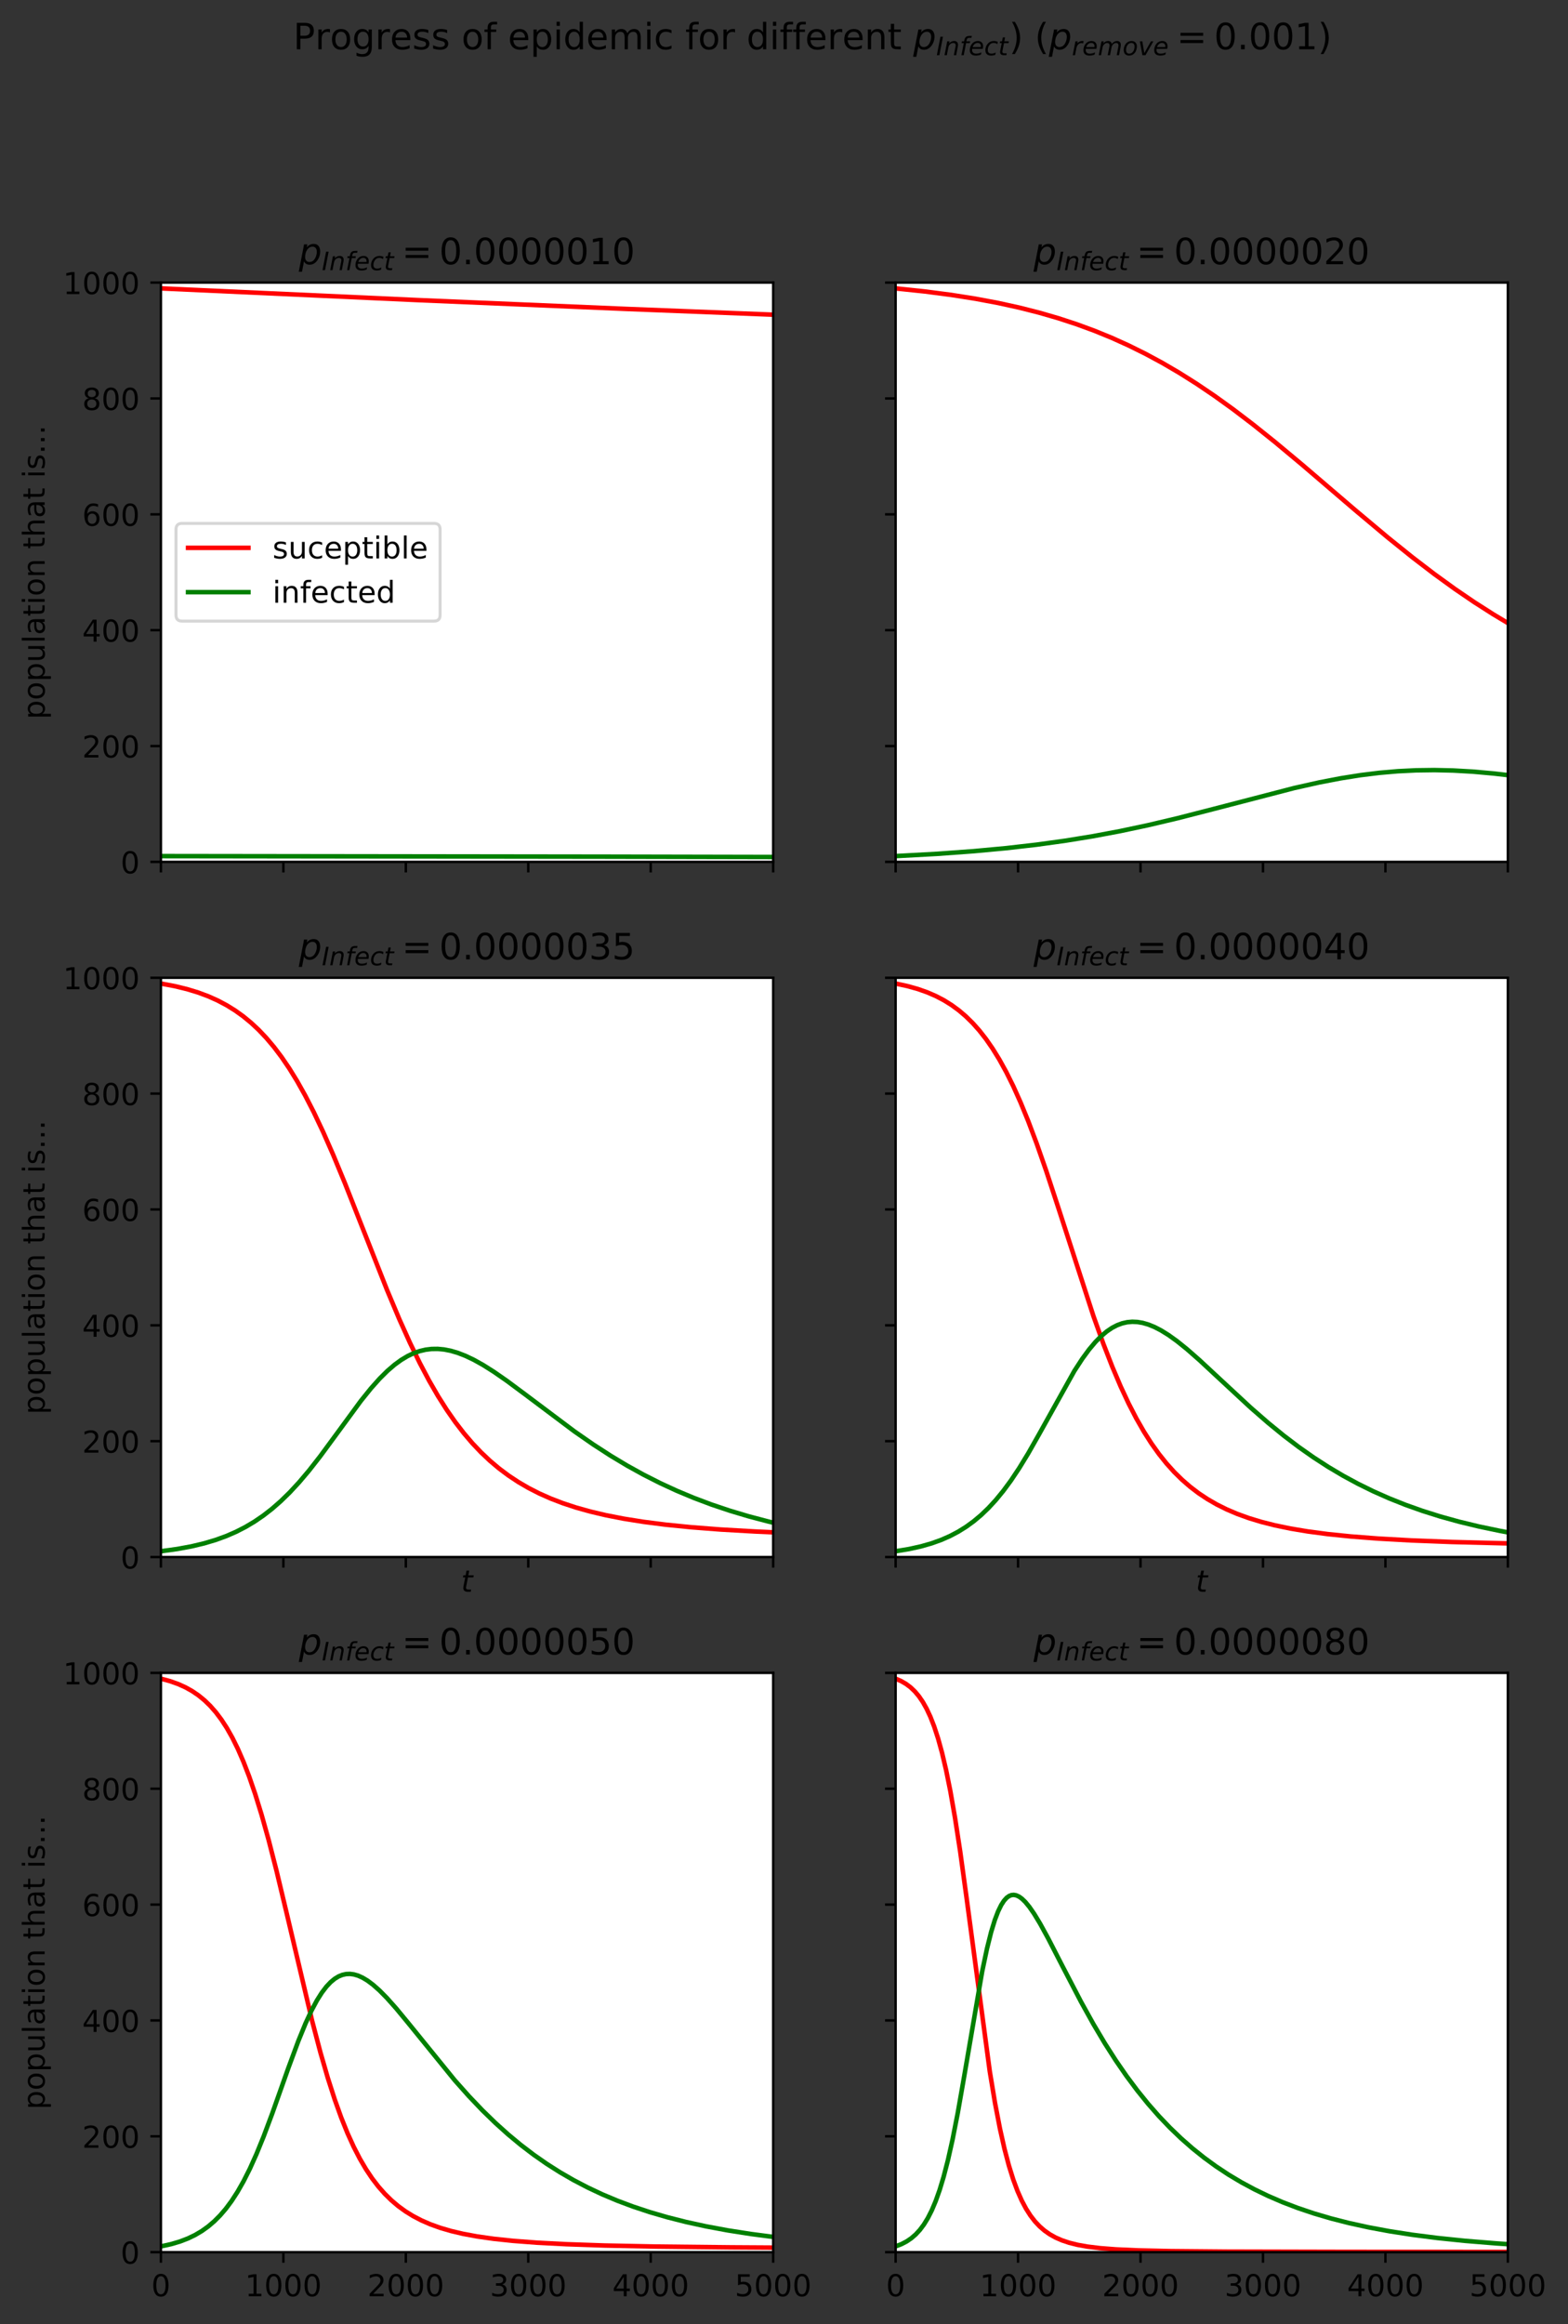 <?xml version="1.0" encoding="utf-8" standalone="no"?>
<!DOCTYPE svg PUBLIC "-//W3C//DTD SVG 1.1//EN"
  "http://www.w3.org/Graphics/SVG/1.1/DTD/svg11.dtd">
<!-- Created with matplotlib (https://matplotlib.org/) -->
<svg height="769.798pt" version="1.1" viewBox="0 0 519.653 769.798" width="519.653pt" xmlns="http://www.w3.org/2000/svg" xmlns:xlink="http://www.w3.org/1999/xlink">
 <rect x="0" y="0" width="519.653" height="769.798" fill="#333333" stroke="none"/>
 <defs>
  <style type="text/css">
*{stroke-linecap:butt;stroke-linejoin:round;}
  </style>
 </defs>
 <g id="figure_1">
  <g id="patch_1">
   <path d="M 0 769.798 
L 519.653 769.798 
L 519.653 0 
L 0 0 
z
" style="fill:none;"/>
  </g>
  <g id="axes_1">
   <g id="patch_2">
    <path d="M 53.328 285.459 
L 256.237 285.459 
L 256.237 93.6 
L 53.328 93.6 
z
" style="fill:#ffffff;"/>
   </g>
   <g id="matplotlib.axis_1">
    <g id="xtick_1">
     <g id="line2d_1">
      <defs>
       <path d="M 0 0 
L 0 3.5 
" id="mf0edfa6632" style="stroke:#000000;stroke-width:0.8;"/>
      </defs>
      <g>
       <use style="stroke:#000000;stroke-width:0.8;" x="53.328" xlink:href="#mf0edfa6632" y="285.459"/>
      </g>
     </g>
    </g>
    <g id="xtick_2">
     <g id="line2d_2">
      <g>
       <use style="stroke:#000000;stroke-width:0.8;" x="93.91" xlink:href="#mf0edfa6632" y="285.459"/>
      </g>
     </g>
    </g>
    <g id="xtick_3">
     <g id="line2d_3">
      <g>
       <use style="stroke:#000000;stroke-width:0.8;" x="134.492" xlink:href="#mf0edfa6632" y="285.459"/>
      </g>
     </g>
    </g>
    <g id="xtick_4">
     <g id="line2d_4">
      <g>
       <use style="stroke:#000000;stroke-width:0.8;" x="175.074" xlink:href="#mf0edfa6632" y="285.459"/>
      </g>
     </g>
    </g>
    <g id="xtick_5">
     <g id="line2d_5">
      <g>
       <use style="stroke:#000000;stroke-width:0.8;" x="215.655" xlink:href="#mf0edfa6632" y="285.459"/>
      </g>
     </g>
    </g>
    <g id="xtick_6">
     <g id="line2d_6">
      <g>
       <use style="stroke:#000000;stroke-width:0.8;" x="256.237" xlink:href="#mf0edfa6632" y="285.459"/>
      </g>
     </g>
    </g>
   </g>
   <g id="matplotlib.axis_2">
    <g id="ytick_1">
     <g id="line2d_7">
      <defs>
       <path d="M 0 0 
L -3.5 0 
" id="m2549efb09e" style="stroke:#000000;stroke-width:0.8;"/>
      </defs>
      <g>
       <use style="stroke:#000000;stroke-width:0.8;" x="53.328" xlink:href="#m2549efb09e" y="285.459"/>
      </g>
     </g>
     <g id="text_1">
      <!-- 0 -->
      <defs>
       <path d="M 31.781 66.406 
Q 24.172 66.406 20.328 58.906 
Q 16.5 51.422 16.5 36.375 
Q 16.5 21.391 20.328 13.891 
Q 24.172 6.391 31.781 6.391 
Q 39.453 6.391 43.281 13.891 
Q 47.125 21.391 47.125 36.375 
Q 47.125 51.422 43.281 58.906 
Q 39.453 66.406 31.781 66.406 
z
M 31.781 74.219 
Q 44.047 74.219 50.516 64.516 
Q 56.984 54.828 56.984 36.375 
Q 56.984 17.969 50.516 8.266 
Q 44.047 -1.422 31.781 -1.422 
Q 19.531 -1.422 13.062 8.266 
Q 6.594 17.969 6.594 36.375 
Q 6.594 54.828 13.062 64.516 
Q 19.531 74.219 31.781 74.219 
z
" id="DejaVuSans-48"/>
      </defs>
      <g transform="translate(39.966 289.258)scale(0.1 -0.1)">
       <use xlink:href="#DejaVuSans-48"/>
      </g>
     </g>
    </g>
    <g id="ytick_2">
     <g id="line2d_8">
      <g>
       <use style="stroke:#000000;stroke-width:0.8;" x="53.328" xlink:href="#m2549efb09e" y="247.087"/>
      </g>
     </g>
     <g id="text_2">
      <!-- 200 -->
      <defs>
       <path d="M 19.188 8.297 
L 53.609 8.297 
L 53.609 0 
L 7.328 0 
L 7.328 8.297 
Q 12.938 14.109 22.625 23.891 
Q 32.328 33.688 34.812 36.531 
Q 39.547 41.844 41.422 45.531 
Q 43.312 49.219 43.312 52.781 
Q 43.312 58.594 39.234 62.25 
Q 35.156 65.922 28.609 65.922 
Q 23.969 65.922 18.812 64.312 
Q 13.672 62.703 7.812 59.422 
L 7.812 69.391 
Q 13.766 71.781 18.938 73 
Q 24.125 74.219 28.422 74.219 
Q 39.75 74.219 46.484 68.547 
Q 53.219 62.891 53.219 53.422 
Q 53.219 48.922 51.531 44.891 
Q 49.859 40.875 45.406 35.406 
Q 44.188 33.984 37.641 27.219 
Q 31.109 20.453 19.188 8.297 
z
" id="DejaVuSans-50"/>
      </defs>
      <g transform="translate(27.241 250.886)scale(0.1 -0.1)">
       <use xlink:href="#DejaVuSans-50"/>
       <use x="63.623" xlink:href="#DejaVuSans-48"/>
       <use x="127.246" xlink:href="#DejaVuSans-48"/>
      </g>
     </g>
    </g>
    <g id="ytick_3">
     <g id="line2d_9">
      <g>
       <use style="stroke:#000000;stroke-width:0.8;" x="53.328" xlink:href="#m2549efb09e" y="208.715"/>
      </g>
     </g>
     <g id="text_3">
      <!-- 400 -->
      <defs>
       <path d="M 37.797 64.312 
L 12.891 25.391 
L 37.797 25.391 
z
M 35.203 72.906 
L 47.609 72.906 
L 47.609 25.391 
L 58.016 25.391 
L 58.016 17.188 
L 47.609 17.188 
L 47.609 0 
L 37.797 0 
L 37.797 17.188 
L 4.891 17.188 
L 4.891 26.703 
z
" id="DejaVuSans-52"/>
      </defs>
      <g transform="translate(27.241 212.515)scale(0.1 -0.1)">
       <use xlink:href="#DejaVuSans-52"/>
       <use x="63.623" xlink:href="#DejaVuSans-48"/>
       <use x="127.246" xlink:href="#DejaVuSans-48"/>
      </g>
     </g>
    </g>
    <g id="ytick_4">
     <g id="line2d_10">
      <g>
       <use style="stroke:#000000;stroke-width:0.8;" x="53.328" xlink:href="#m2549efb09e" y="170.344"/>
      </g>
     </g>
     <g id="text_4">
      <!-- 600 -->
      <defs>
       <path d="M 33.016 40.375 
Q 26.375 40.375 22.484 35.828 
Q 18.609 31.297 18.609 23.391 
Q 18.609 15.531 22.484 10.953 
Q 26.375 6.391 33.016 6.391 
Q 39.656 6.391 43.531 10.953 
Q 47.406 15.531 47.406 23.391 
Q 47.406 31.297 43.531 35.828 
Q 39.656 40.375 33.016 40.375 
z
M 52.594 71.297 
L 52.594 62.312 
Q 48.875 64.062 45.094 64.984 
Q 41.312 65.922 37.594 65.922 
Q 27.828 65.922 22.672 59.328 
Q 17.531 52.734 16.797 39.406 
Q 19.672 43.656 24.016 45.922 
Q 28.375 48.188 33.594 48.188 
Q 44.578 48.188 50.953 41.516 
Q 57.328 34.859 57.328 23.391 
Q 57.328 12.156 50.688 5.359 
Q 44.047 -1.422 33.016 -1.422 
Q 20.359 -1.422 13.672 8.266 
Q 6.984 17.969 6.984 36.375 
Q 6.984 53.656 15.188 63.938 
Q 23.391 74.219 37.203 74.219 
Q 40.922 74.219 44.703 73.484 
Q 48.484 72.75 52.594 71.297 
z
" id="DejaVuSans-54"/>
      </defs>
      <g transform="translate(27.241 174.143)scale(0.1 -0.1)">
       <use xlink:href="#DejaVuSans-54"/>
       <use x="63.623" xlink:href="#DejaVuSans-48"/>
       <use x="127.246" xlink:href="#DejaVuSans-48"/>
      </g>
     </g>
    </g>
    <g id="ytick_5">
     <g id="line2d_11">
      <g>
       <use style="stroke:#000000;stroke-width:0.8;" x="53.328" xlink:href="#m2549efb09e" y="131.972"/>
      </g>
     </g>
     <g id="text_5">
      <!-- 800 -->
      <defs>
       <path d="M 31.781 34.625 
Q 24.75 34.625 20.719 30.859 
Q 16.703 27.094 16.703 20.516 
Q 16.703 13.922 20.719 10.156 
Q 24.75 6.391 31.781 6.391 
Q 38.812 6.391 42.859 10.172 
Q 46.922 13.969 46.922 20.516 
Q 46.922 27.094 42.891 30.859 
Q 38.875 34.625 31.781 34.625 
z
M 21.922 38.812 
Q 15.578 40.375 12.031 44.719 
Q 8.5 49.078 8.5 55.328 
Q 8.5 64.062 14.719 69.141 
Q 20.953 74.219 31.781 74.219 
Q 42.672 74.219 48.875 69.141 
Q 55.078 64.062 55.078 55.328 
Q 55.078 49.078 51.531 44.719 
Q 48 40.375 41.703 38.812 
Q 48.828 37.156 52.797 32.312 
Q 56.781 27.484 56.781 20.516 
Q 56.781 9.906 50.312 4.234 
Q 43.844 -1.422 31.781 -1.422 
Q 19.734 -1.422 13.25 4.234 
Q 6.781 9.906 6.781 20.516 
Q 6.781 27.484 10.781 32.312 
Q 14.797 37.156 21.922 38.812 
z
M 18.312 54.391 
Q 18.312 48.734 21.844 45.562 
Q 25.391 42.391 31.781 42.391 
Q 38.141 42.391 41.719 45.562 
Q 45.312 48.734 45.312 54.391 
Q 45.312 60.062 41.719 63.234 
Q 38.141 66.406 31.781 66.406 
Q 25.391 66.406 21.844 63.234 
Q 18.312 60.062 18.312 54.391 
z
" id="DejaVuSans-56"/>
      </defs>
      <g transform="translate(27.241 135.771)scale(0.1 -0.1)">
       <use xlink:href="#DejaVuSans-56"/>
       <use x="63.623" xlink:href="#DejaVuSans-48"/>
       <use x="127.246" xlink:href="#DejaVuSans-48"/>
      </g>
     </g>
    </g>
    <g id="ytick_6">
     <g id="line2d_12">
      <g>
       <use style="stroke:#000000;stroke-width:0.8;" x="53.328" xlink:href="#m2549efb09e" y="93.6"/>
      </g>
     </g>
     <g id="text_6">
      <!-- 1000 -->
      <defs>
       <path d="M 12.406 8.297 
L 28.516 8.297 
L 28.516 63.922 
L 10.984 60.406 
L 10.984 69.391 
L 28.422 72.906 
L 38.281 72.906 
L 38.281 8.297 
L 54.391 8.297 
L 54.391 0 
L 12.406 0 
z
" id="DejaVuSans-49"/>
      </defs>
      <g transform="translate(20.878 97.399)scale(0.1 -0.1)">
       <use xlink:href="#DejaVuSans-49"/>
       <use x="63.623" xlink:href="#DejaVuSans-48"/>
       <use x="127.246" xlink:href="#DejaVuSans-48"/>
       <use x="190.869" xlink:href="#DejaVuSans-48"/>
      </g>
     </g>
    </g>
    <g id="text_7">
     <!-- population that is... -->
     <defs>
      <path d="M 18.109 8.203 
L 18.109 -20.797 
L 9.078 -20.797 
L 9.078 54.688 
L 18.109 54.688 
L 18.109 46.391 
Q 20.953 51.266 25.266 53.625 
Q 29.594 56 35.594 56 
Q 45.562 56 51.781 48.094 
Q 58.016 40.188 58.016 27.297 
Q 58.016 14.406 51.781 6.484 
Q 45.562 -1.422 35.594 -1.422 
Q 29.594 -1.422 25.266 0.953 
Q 20.953 3.328 18.109 8.203 
z
M 48.688 27.297 
Q 48.688 37.203 44.609 42.844 
Q 40.531 48.484 33.406 48.484 
Q 26.266 48.484 22.188 42.844 
Q 18.109 37.203 18.109 27.297 
Q 18.109 17.391 22.188 11.75 
Q 26.266 6.109 33.406 6.109 
Q 40.531 6.109 44.609 11.75 
Q 48.688 17.391 48.688 27.297 
z
" id="DejaVuSans-112"/>
      <path d="M 30.609 48.391 
Q 23.391 48.391 19.188 42.75 
Q 14.984 37.109 14.984 27.297 
Q 14.984 17.484 19.156 11.844 
Q 23.344 6.203 30.609 6.203 
Q 37.797 6.203 41.984 11.859 
Q 46.188 17.531 46.188 27.297 
Q 46.188 37.016 41.984 42.703 
Q 37.797 48.391 30.609 48.391 
z
M 30.609 56 
Q 42.328 56 49.016 48.375 
Q 55.719 40.766 55.719 27.297 
Q 55.719 13.875 49.016 6.219 
Q 42.328 -1.422 30.609 -1.422 
Q 18.844 -1.422 12.172 6.219 
Q 5.516 13.875 5.516 27.297 
Q 5.516 40.766 12.172 48.375 
Q 18.844 56 30.609 56 
z
" id="DejaVuSans-111"/>
      <path d="M 8.5 21.578 
L 8.5 54.688 
L 17.484 54.688 
L 17.484 21.922 
Q 17.484 14.156 20.5 10.266 
Q 23.531 6.391 29.594 6.391 
Q 36.859 6.391 41.078 11.031 
Q 45.312 15.672 45.312 23.688 
L 45.312 54.688 
L 54.297 54.688 
L 54.297 0 
L 45.312 0 
L 45.312 8.406 
Q 42.047 3.422 37.719 1 
Q 33.406 -1.422 27.688 -1.422 
Q 18.266 -1.422 13.375 4.438 
Q 8.5 10.297 8.5 21.578 
z
M 31.109 56 
z
" id="DejaVuSans-117"/>
      <path d="M 9.422 75.984 
L 18.406 75.984 
L 18.406 0 
L 9.422 0 
z
" id="DejaVuSans-108"/>
      <path d="M 34.281 27.484 
Q 23.391 27.484 19.188 25 
Q 14.984 22.516 14.984 16.5 
Q 14.984 11.719 18.141 8.906 
Q 21.297 6.109 26.703 6.109 
Q 34.188 6.109 38.703 11.406 
Q 43.219 16.703 43.219 25.484 
L 43.219 27.484 
z
M 52.203 31.203 
L 52.203 0 
L 43.219 0 
L 43.219 8.297 
Q 40.141 3.328 35.547 0.953 
Q 30.953 -1.422 24.312 -1.422 
Q 15.922 -1.422 10.953 3.297 
Q 6 8.016 6 15.922 
Q 6 25.141 12.172 29.828 
Q 18.359 34.516 30.609 34.516 
L 43.219 34.516 
L 43.219 35.406 
Q 43.219 41.609 39.141 45 
Q 35.062 48.391 27.688 48.391 
Q 23 48.391 18.547 47.266 
Q 14.109 46.141 10.016 43.891 
L 10.016 52.203 
Q 14.938 54.109 19.578 55.047 
Q 24.219 56 28.609 56 
Q 40.484 56 46.344 49.844 
Q 52.203 43.703 52.203 31.203 
z
" id="DejaVuSans-97"/>
      <path d="M 18.312 70.219 
L 18.312 54.688 
L 36.812 54.688 
L 36.812 47.703 
L 18.312 47.703 
L 18.312 18.016 
Q 18.312 11.328 20.141 9.422 
Q 21.969 7.516 27.594 7.516 
L 36.812 7.516 
L 36.812 0 
L 27.594 0 
Q 17.188 0 13.234 3.875 
Q 9.281 7.766 9.281 18.016 
L 9.281 47.703 
L 2.688 47.703 
L 2.688 54.688 
L 9.281 54.688 
L 9.281 70.219 
z
" id="DejaVuSans-116"/>
      <path d="M 9.422 54.688 
L 18.406 54.688 
L 18.406 0 
L 9.422 0 
z
M 9.422 75.984 
L 18.406 75.984 
L 18.406 64.594 
L 9.422 64.594 
z
" id="DejaVuSans-105"/>
      <path d="M 54.891 33.016 
L 54.891 0 
L 45.906 0 
L 45.906 32.719 
Q 45.906 40.484 42.875 44.328 
Q 39.844 48.188 33.797 48.188 
Q 26.516 48.188 22.312 43.547 
Q 18.109 38.922 18.109 30.906 
L 18.109 0 
L 9.078 0 
L 9.078 54.688 
L 18.109 54.688 
L 18.109 46.188 
Q 21.344 51.125 25.703 53.562 
Q 30.078 56 35.797 56 
Q 45.219 56 50.047 50.172 
Q 54.891 44.344 54.891 33.016 
z
" id="DejaVuSans-110"/>
      <path id="DejaVuSans-32"/>
      <path d="M 54.891 33.016 
L 54.891 0 
L 45.906 0 
L 45.906 32.719 
Q 45.906 40.484 42.875 44.328 
Q 39.844 48.188 33.797 48.188 
Q 26.516 48.188 22.312 43.547 
Q 18.109 38.922 18.109 30.906 
L 18.109 0 
L 9.078 0 
L 9.078 75.984 
L 18.109 75.984 
L 18.109 46.188 
Q 21.344 51.125 25.703 53.562 
Q 30.078 56 35.797 56 
Q 45.219 56 50.047 50.172 
Q 54.891 44.344 54.891 33.016 
z
" id="DejaVuSans-104"/>
      <path d="M 44.281 53.078 
L 44.281 44.578 
Q 40.484 46.531 36.375 47.5 
Q 32.281 48.484 27.875 48.484 
Q 21.188 48.484 17.844 46.438 
Q 14.5 44.391 14.5 40.281 
Q 14.5 37.156 16.891 35.375 
Q 19.281 33.594 26.516 31.984 
L 29.594 31.297 
Q 39.156 29.25 43.188 25.516 
Q 47.219 21.781 47.219 15.094 
Q 47.219 7.469 41.188 3.016 
Q 35.156 -1.422 24.609 -1.422 
Q 20.219 -1.422 15.453 -0.562 
Q 10.688 0.297 5.422 2 
L 5.422 11.281 
Q 10.406 8.688 15.234 7.391 
Q 20.062 6.109 24.812 6.109 
Q 31.156 6.109 34.562 8.281 
Q 37.984 10.453 37.984 14.406 
Q 37.984 18.062 35.516 20.016 
Q 33.062 21.969 24.703 23.781 
L 21.578 24.516 
Q 13.234 26.266 9.516 29.906 
Q 5.812 33.547 5.812 39.891 
Q 5.812 47.609 11.281 51.797 
Q 16.75 56 26.812 56 
Q 31.781 56 36.172 55.266 
Q 40.578 54.547 44.281 53.078 
z
" id="DejaVuSans-115"/>
      <path d="M 10.688 12.406 
L 21 12.406 
L 21 0 
L 10.688 0 
z
" id="DejaVuSans-46"/>
     </defs>
     <g transform="translate(14.798 238.229)rotate(-90)scale(0.1 -0.1)">
      <use xlink:href="#DejaVuSans-112"/>
      <use x="63.477" xlink:href="#DejaVuSans-111"/>
      <use x="124.658" xlink:href="#DejaVuSans-112"/>
      <use x="188.135" xlink:href="#DejaVuSans-117"/>
      <use x="251.514" xlink:href="#DejaVuSans-108"/>
      <use x="279.297" xlink:href="#DejaVuSans-97"/>
      <use x="340.576" xlink:href="#DejaVuSans-116"/>
      <use x="379.785" xlink:href="#DejaVuSans-105"/>
      <use x="407.568" xlink:href="#DejaVuSans-111"/>
      <use x="468.75" xlink:href="#DejaVuSans-110"/>
      <use x="532.129" xlink:href="#DejaVuSans-32"/>
      <use x="563.916" xlink:href="#DejaVuSans-116"/>
      <use x="603.125" xlink:href="#DejaVuSans-104"/>
      <use x="666.504" xlink:href="#DejaVuSans-97"/>
      <use x="727.783" xlink:href="#DejaVuSans-116"/>
      <use x="766.992" xlink:href="#DejaVuSans-32"/>
      <use x="798.779" xlink:href="#DejaVuSans-105"/>
      <use x="826.562" xlink:href="#DejaVuSans-115"/>
      <use x="878.662" xlink:href="#DejaVuSans-46"/>
      <use x="910.449" xlink:href="#DejaVuSans-46"/>
      <use x="942.236" xlink:href="#DejaVuSans-46"/>
     </g>
    </g>
   </g>
   <g id="line2d_13">
    <path clip-path="url(#pc4edb0d055)" d="M 53.328 95.519 
L 139.078 99.421 
L 207.62 102.32 
L 256.197 104.224 
L 256.197 104.224 
" style="fill:none;stroke:#ff0000;stroke-linecap:square;stroke-width:1.5;"/>
   </g>
   <g id="line2d_14">
    <path clip-path="url(#pc4edb0d055)" d="M 53.328 283.54 
L 200.153 283.721 
L 256.197 283.836 
L 256.197 283.836 
" style="fill:none;stroke:#008000;stroke-linecap:square;stroke-width:1.5;"/>
   </g>
   <g id="patch_3">
    <path d="M 53.328 285.459 
L 53.328 93.6 
" style="fill:none;stroke:#000000;stroke-linecap:square;stroke-linejoin:miter;stroke-width:0.8;"/>
   </g>
   <g id="patch_4">
    <path d="M 256.237 285.459 
L 256.237 93.6 
" style="fill:none;stroke:#000000;stroke-linecap:square;stroke-linejoin:miter;stroke-width:0.8;"/>
   </g>
   <g id="patch_5">
    <path d="M 53.328 285.459 
L 256.237 285.459 
" style="fill:none;stroke:#000000;stroke-linecap:square;stroke-linejoin:miter;stroke-width:0.8;"/>
   </g>
   <g id="patch_6">
    <path d="M 53.328 93.6 
L 256.237 93.6 
" style="fill:none;stroke:#000000;stroke-linecap:square;stroke-linejoin:miter;stroke-width:0.8;"/>
   </g>
   <g id="text_8">
    <!-- $p_{\mathit{Infect}} = 0.0000010$ -->
    <defs>
     <path d="M 49.609 33.688 
Q 49.609 40.875 46.484 44.672 
Q 43.359 48.484 37.5 48.484 
Q 33.5 48.484 29.859 46.438 
Q 26.219 44.391 23.391 40.484 
Q 20.609 36.625 18.938 31.156 
Q 17.281 25.688 17.281 20.312 
Q 17.281 13.484 20.406 9.797 
Q 23.531 6.109 29.297 6.109 
Q 33.547 6.109 37.188 8.109 
Q 40.828 10.109 43.406 13.922 
Q 46.188 17.922 47.891 23.344 
Q 49.609 28.766 49.609 33.688 
z
M 21.781 46.391 
Q 25.391 51.125 30.297 53.562 
Q 35.203 56 41.219 56 
Q 49.609 56 54.25 50.5 
Q 58.891 45.016 58.891 35.109 
Q 58.891 27 56 19.656 
Q 53.125 12.312 47.703 6.5 
Q 44.094 2.641 39.547 0.609 
Q 35.016 -1.422 29.984 -1.422 
Q 24.172 -1.422 20.219 1 
Q 16.266 3.422 14.312 8.203 
L 8.688 -20.797 
L -0.297 -20.797 
L 14.406 54.688 
L 23.391 54.688 
z
" id="DejaVuSans-Oblique-112"/>
     <path d="M 16.891 72.906 
L 26.812 72.906 
L 12.594 0 
L 2.688 0 
z
" id="DejaVuSans-Oblique-73"/>
     <path d="M 55.719 33.016 
L 49.312 0 
L 40.281 0 
L 46.688 32.672 
Q 47.125 34.969 47.359 36.719 
Q 47.609 38.484 47.609 39.5 
Q 47.609 43.609 45.016 45.891 
Q 42.438 48.188 37.797 48.188 
Q 30.562 48.188 25.344 43.375 
Q 20.125 38.578 18.5 30.328 
L 12.5 0 
L 3.516 0 
L 14.109 54.688 
L 23.094 54.688 
L 21.297 46.094 
Q 25.047 50.828 30.312 53.406 
Q 35.594 56 41.406 56 
Q 48.641 56 52.609 52.094 
Q 56.594 48.188 56.594 41.109 
Q 56.594 39.359 56.375 37.359 
Q 56.156 35.359 55.719 33.016 
z
" id="DejaVuSans-Oblique-110"/>
     <path d="M 47.797 75.984 
L 46.391 68.5 
L 37.797 68.5 
Q 32.906 68.5 30.688 66.578 
Q 28.469 64.656 27.391 59.516 
L 26.422 54.688 
L 41.219 54.688 
L 39.891 47.703 
L 25.094 47.703 
L 15.828 0 
L 6.781 0 
L 16.109 47.703 
L 7.516 47.703 
L 8.797 54.688 
L 17.391 54.688 
L 18.109 58.5 
Q 19.969 68.172 24.625 72.078 
Q 29.297 75.984 39.312 75.984 
z
" id="DejaVuSans-Oblique-102"/>
     <path d="M 48.094 32.234 
Q 48.25 33.016 48.312 33.844 
Q 48.391 34.672 48.391 35.5 
Q 48.391 41.453 44.891 44.922 
Q 41.406 48.391 35.406 48.391 
Q 28.719 48.391 23.578 44.156 
Q 18.453 39.938 15.828 32.172 
z
M 55.906 25.203 
L 14.109 25.203 
Q 13.812 23.344 13.719 22.266 
Q 13.625 21.188 13.625 20.406 
Q 13.625 13.625 17.797 9.906 
Q 21.969 6.203 29.594 6.203 
Q 35.453 6.203 40.672 7.516 
Q 45.906 8.844 50.391 11.375 
L 48.688 2.484 
Q 43.844 0.531 38.688 -0.438 
Q 33.547 -1.422 28.219 -1.422 
Q 16.844 -1.422 10.719 4.016 
Q 4.594 9.469 4.594 19.484 
Q 4.594 28.031 7.641 35.375 
Q 10.688 42.719 16.609 48.484 
Q 20.406 52.094 25.656 54.047 
Q 30.906 56 36.812 56 
Q 46.094 56 51.578 50.438 
Q 57.078 44.875 57.078 35.5 
Q 57.078 33.25 56.781 30.688 
Q 56.5 28.125 55.906 25.203 
z
" id="DejaVuSans-Oblique-101"/>
     <path d="M 53.609 52.594 
L 51.812 43.703 
Q 48.578 46.047 44.938 47.219 
Q 41.312 48.391 37.406 48.391 
Q 33.109 48.391 29.219 46.875 
Q 25.344 45.359 22.703 42.578 
Q 18.5 38.328 16.203 32.609 
Q 13.922 26.906 13.922 20.797 
Q 13.922 13.422 17.609 9.812 
Q 21.297 6.203 28.812 6.203 
Q 32.516 6.203 36.688 7.328 
Q 40.875 8.453 45.406 10.688 
L 43.703 1.812 
Q 39.797 0.203 35.672 -0.609 
Q 31.547 -1.422 27.203 -1.422 
Q 16.312 -1.422 10.453 4.016 
Q 4.594 9.469 4.594 19.578 
Q 4.594 28.078 7.641 35.234 
Q 10.688 42.391 16.703 48.094 
Q 20.797 52 26.312 54 
Q 31.844 56 38.375 56 
Q 42.188 56 45.938 55.141 
Q 49.703 54.297 53.609 52.594 
z
" id="DejaVuSans-Oblique-99"/>
     <path d="M 42.281 54.688 
L 40.922 47.703 
L 23 47.703 
L 17.188 18.016 
Q 16.891 16.359 16.75 15.234 
Q 16.609 14.109 16.609 13.484 
Q 16.609 10.359 18.484 8.938 
Q 20.359 7.516 24.516 7.516 
L 33.594 7.516 
L 32.078 0 
L 23.484 0 
Q 15.484 0 11.547 3.125 
Q 7.625 6.25 7.625 12.594 
Q 7.625 13.719 7.766 15.062 
Q 7.906 16.406 8.203 18.016 
L 14.016 47.703 
L 6.391 47.703 
L 7.812 54.688 
L 15.281 54.688 
L 18.312 70.219 
L 27.297 70.219 
L 24.312 54.688 
z
" id="DejaVuSans-Oblique-116"/>
     <path d="M 10.594 45.406 
L 73.188 45.406 
L 73.188 37.203 
L 10.594 37.203 
z
M 10.594 25.484 
L 73.188 25.484 
L 73.188 17.188 
L 10.594 17.188 
z
" id="DejaVuSans-61"/>
    </defs>
    <g transform="translate(99.043 87.6)scale(0.12 -0.12)">
     <use transform="translate(0 0.781)" xlink:href="#DejaVuSans-Oblique-112"/>
     <use transform="translate(63.477 -15.625)scale(0.7)" xlink:href="#DejaVuSans-Oblique-73"/>
     <use transform="translate(84.121 -15.625)scale(0.7)" xlink:href="#DejaVuSans-Oblique-110"/>
     <use transform="translate(128.486 -15.625)scale(0.7)" xlink:href="#DejaVuSans-Oblique-102"/>
     <use transform="translate(153.13 -15.625)scale(0.7)" xlink:href="#DejaVuSans-Oblique-101"/>
     <use transform="translate(196.196 -15.625)scale(0.7)" xlink:href="#DejaVuSans-Oblique-99"/>
     <use transform="translate(234.683 -15.625)scale(0.7)" xlink:href="#DejaVuSans-Oblique-116"/>
     <use transform="translate(284.346 0.781)" xlink:href="#DejaVuSans-61"/>
     <use transform="translate(387.617 0.781)" xlink:href="#DejaVuSans-48"/>
     <use transform="translate(451.24 0.781)" xlink:href="#DejaVuSans-46"/>
     <use transform="translate(483.027 0.781)" xlink:href="#DejaVuSans-48"/>
     <use transform="translate(546.65 0.781)" xlink:href="#DejaVuSans-48"/>
     <use transform="translate(610.273 0.781)" xlink:href="#DejaVuSans-48"/>
     <use transform="translate(673.896 0.781)" xlink:href="#DejaVuSans-48"/>
     <use transform="translate(737.52 0.781)" xlink:href="#DejaVuSans-48"/>
     <use transform="translate(801.143 0.781)" xlink:href="#DejaVuSans-49"/>
     <use transform="translate(864.766 0.781)" xlink:href="#DejaVuSans-48"/>
    </g>
   </g>
   <g id="legend_1">
    <g id="patch_7">
     <path d="M 60.328 205.708 
L 143.853 205.708 
Q 145.853 205.708 145.853 203.708 
L 145.853 175.351 
Q 145.853 173.351 143.853 173.351 
L 60.328 173.351 
Q 58.328 173.351 58.328 175.351 
L 58.328 203.708 
Q 58.328 205.708 60.328 205.708 
z
" style="fill:#ffffff;opacity:0.8;stroke:#cccccc;stroke-linejoin:miter;"/>
    </g>
    <g id="line2d_15">
     <path d="M 62.328 181.45 
L 82.328 181.45 
" style="fill:none;stroke:#ff0000;stroke-linecap:square;stroke-width:1.5;"/>
    </g>
    <g id="line2d_16"/>
    <g id="text_9">
     <!-- suceptible -->
     <defs>
      <path d="M 48.781 52.594 
L 48.781 44.188 
Q 44.969 46.297 41.141 47.344 
Q 37.312 48.391 33.406 48.391 
Q 24.656 48.391 19.812 42.844 
Q 14.984 37.312 14.984 27.297 
Q 14.984 17.281 19.812 11.734 
Q 24.656 6.203 33.406 6.203 
Q 37.312 6.203 41.141 7.25 
Q 44.969 8.297 48.781 10.406 
L 48.781 2.094 
Q 45.016 0.344 40.984 -0.531 
Q 36.969 -1.422 32.422 -1.422 
Q 20.062 -1.422 12.781 6.344 
Q 5.516 14.109 5.516 27.297 
Q 5.516 40.672 12.859 48.328 
Q 20.219 56 33.016 56 
Q 37.156 56 41.109 55.141 
Q 45.062 54.297 48.781 52.594 
z
" id="DejaVuSans-99"/>
      <path d="M 56.203 29.594 
L 56.203 25.203 
L 14.891 25.203 
Q 15.484 15.922 20.484 11.062 
Q 25.484 6.203 34.422 6.203 
Q 39.594 6.203 44.453 7.469 
Q 49.312 8.734 54.109 11.281 
L 54.109 2.781 
Q 49.266 0.734 44.188 -0.344 
Q 39.109 -1.422 33.891 -1.422 
Q 20.797 -1.422 13.156 6.188 
Q 5.516 13.812 5.516 26.812 
Q 5.516 40.234 12.766 48.109 
Q 20.016 56 32.328 56 
Q 43.359 56 49.781 48.891 
Q 56.203 41.797 56.203 29.594 
z
M 47.219 32.234 
Q 47.125 39.594 43.094 43.984 
Q 39.062 48.391 32.422 48.391 
Q 24.906 48.391 20.391 44.141 
Q 15.875 39.891 15.188 32.172 
z
" id="DejaVuSans-101"/>
      <path d="M 48.688 27.297 
Q 48.688 37.203 44.609 42.844 
Q 40.531 48.484 33.406 48.484 
Q 26.266 48.484 22.188 42.844 
Q 18.109 37.203 18.109 27.297 
Q 18.109 17.391 22.188 11.75 
Q 26.266 6.109 33.406 6.109 
Q 40.531 6.109 44.609 11.75 
Q 48.688 17.391 48.688 27.297 
z
M 18.109 46.391 
Q 20.953 51.266 25.266 53.625 
Q 29.594 56 35.594 56 
Q 45.562 56 51.781 48.094 
Q 58.016 40.188 58.016 27.297 
Q 58.016 14.406 51.781 6.484 
Q 45.562 -1.422 35.594 -1.422 
Q 29.594 -1.422 25.266 0.953 
Q 20.953 3.328 18.109 8.203 
L 18.109 0 
L 9.078 0 
L 9.078 75.984 
L 18.109 75.984 
z
" id="DejaVuSans-98"/>
     </defs>
     <g transform="translate(90.328 184.95)scale(0.1 -0.1)">
      <use xlink:href="#DejaVuSans-115"/>
      <use x="52.1" xlink:href="#DejaVuSans-117"/>
      <use x="115.479" xlink:href="#DejaVuSans-99"/>
      <use x="170.459" xlink:href="#DejaVuSans-101"/>
      <use x="231.982" xlink:href="#DejaVuSans-112"/>
      <use x="295.459" xlink:href="#DejaVuSans-116"/>
      <use x="334.668" xlink:href="#DejaVuSans-105"/>
      <use x="362.451" xlink:href="#DejaVuSans-98"/>
      <use x="425.928" xlink:href="#DejaVuSans-108"/>
      <use x="453.711" xlink:href="#DejaVuSans-101"/>
     </g>
    </g>
    <g id="line2d_17">
     <path d="M 62.328 196.128 
L 82.328 196.128 
" style="fill:none;stroke:#008000;stroke-linecap:square;stroke-width:1.5;"/>
    </g>
    <g id="line2d_18"/>
    <g id="text_10">
     <!-- infected -->
     <defs>
      <path d="M 37.109 75.984 
L 37.109 68.5 
L 28.516 68.5 
Q 23.688 68.5 21.797 66.547 
Q 19.922 64.594 19.922 59.516 
L 19.922 54.688 
L 34.719 54.688 
L 34.719 47.703 
L 19.922 47.703 
L 19.922 0 
L 10.891 0 
L 10.891 47.703 
L 2.297 47.703 
L 2.297 54.688 
L 10.891 54.688 
L 10.891 58.5 
Q 10.891 67.625 15.141 71.797 
Q 19.391 75.984 28.609 75.984 
z
" id="DejaVuSans-102"/>
      <path d="M 45.406 46.391 
L 45.406 75.984 
L 54.391 75.984 
L 54.391 0 
L 45.406 0 
L 45.406 8.203 
Q 42.578 3.328 38.25 0.953 
Q 33.938 -1.422 27.875 -1.422 
Q 17.969 -1.422 11.734 6.484 
Q 5.516 14.406 5.516 27.297 
Q 5.516 40.188 11.734 48.094 
Q 17.969 56 27.875 56 
Q 33.938 56 38.25 53.625 
Q 42.578 51.266 45.406 46.391 
z
M 14.797 27.297 
Q 14.797 17.391 18.875 11.75 
Q 22.953 6.109 30.078 6.109 
Q 37.203 6.109 41.297 11.75 
Q 45.406 17.391 45.406 27.297 
Q 45.406 37.203 41.297 42.844 
Q 37.203 48.484 30.078 48.484 
Q 22.953 48.484 18.875 42.844 
Q 14.797 37.203 14.797 27.297 
z
" id="DejaVuSans-100"/>
     </defs>
     <g transform="translate(90.328 199.628)scale(0.1 -0.1)">
      <use xlink:href="#DejaVuSans-105"/>
      <use x="27.783" xlink:href="#DejaVuSans-110"/>
      <use x="91.162" xlink:href="#DejaVuSans-102"/>
      <use x="126.367" xlink:href="#DejaVuSans-101"/>
      <use x="187.891" xlink:href="#DejaVuSans-99"/>
      <use x="242.871" xlink:href="#DejaVuSans-116"/>
      <use x="282.08" xlink:href="#DejaVuSans-101"/>
      <use x="343.604" xlink:href="#DejaVuSans-100"/>
     </g>
    </g>
   </g>
  </g>
  <g id="axes_2">
   <g id="patch_8">
    <path d="M 296.819 285.459 
L 499.728 285.459 
L 499.728 93.6 
L 296.819 93.6 
z
" style="fill:#ffffff;"/>
   </g>
   <g id="matplotlib.axis_3">
    <g id="xtick_7">
     <g id="line2d_19">
      <g>
       <use style="stroke:#000000;stroke-width:0.8;" x="296.819" xlink:href="#mf0edfa6632" y="285.459"/>
      </g>
     </g>
    </g>
    <g id="xtick_8">
     <g id="line2d_20">
      <g>
       <use style="stroke:#000000;stroke-width:0.8;" x="337.401" xlink:href="#mf0edfa6632" y="285.459"/>
      </g>
     </g>
    </g>
    <g id="xtick_9">
     <g id="line2d_21">
      <g>
       <use style="stroke:#000000;stroke-width:0.8;" x="377.983" xlink:href="#mf0edfa6632" y="285.459"/>
      </g>
     </g>
    </g>
    <g id="xtick_10">
     <g id="line2d_22">
      <g>
       <use style="stroke:#000000;stroke-width:0.8;" x="418.564" xlink:href="#mf0edfa6632" y="285.459"/>
      </g>
     </g>
    </g>
    <g id="xtick_11">
     <g id="line2d_23">
      <g>
       <use style="stroke:#000000;stroke-width:0.8;" x="459.146" xlink:href="#mf0edfa6632" y="285.459"/>
      </g>
     </g>
    </g>
    <g id="xtick_12">
     <g id="line2d_24">
      <g>
       <use style="stroke:#000000;stroke-width:0.8;" x="499.728" xlink:href="#mf0edfa6632" y="285.459"/>
      </g>
     </g>
    </g>
   </g>
   <g id="matplotlib.axis_4">
    <g id="ytick_7">
     <g id="line2d_25">
      <g>
       <use style="stroke:#000000;stroke-width:0.8;" x="296.819" xlink:href="#m2549efb09e" y="285.459"/>
      </g>
     </g>
    </g>
    <g id="ytick_8">
     <g id="line2d_26">
      <g>
       <use style="stroke:#000000;stroke-width:0.8;" x="296.819" xlink:href="#m2549efb09e" y="247.087"/>
      </g>
     </g>
    </g>
    <g id="ytick_9">
     <g id="line2d_27">
      <g>
       <use style="stroke:#000000;stroke-width:0.8;" x="296.819" xlink:href="#m2549efb09e" y="208.715"/>
      </g>
     </g>
    </g>
    <g id="ytick_10">
     <g id="line2d_28">
      <g>
       <use style="stroke:#000000;stroke-width:0.8;" x="296.819" xlink:href="#m2549efb09e" y="170.344"/>
      </g>
     </g>
    </g>
    <g id="ytick_11">
     <g id="line2d_29">
      <g>
       <use style="stroke:#000000;stroke-width:0.8;" x="296.819" xlink:href="#m2549efb09e" y="131.972"/>
      </g>
     </g>
    </g>
    <g id="ytick_12">
     <g id="line2d_30">
      <g>
       <use style="stroke:#000000;stroke-width:0.8;" x="296.819" xlink:href="#m2549efb09e" y="93.6"/>
      </g>
     </g>
    </g>
   </g>
   <g id="line2d_31">
    <path clip-path="url(#p3f555799a1)" d="M 296.819 95.519 
L 306.518 96.538 
L 315.284 97.679 
L 323.319 98.946 
L 330.786 100.346 
L 337.807 101.887 
L 344.422 103.565 
L 350.752 105.399 
L 356.84 107.394 
L 362.724 109.557 
L 368.446 111.896 
L 374.087 114.443 
L 379.687 117.216 
L 385.247 120.219 
L 390.847 123.495 
L 396.569 127.103 
L 402.454 131.078 
L 408.622 135.516 
L 415.237 140.554 
L 422.623 146.466 
L 431.551 153.912 
L 449.123 168.947 
L 459.999 178.068 
L 468.155 184.624 
L 475.379 190.15 
L 482.116 195.027 
L 488.568 199.425 
L 494.818 203.417 
L 499.688 206.343 
L 499.688 206.343 
" style="fill:none;stroke:#ff0000;stroke-linecap:square;stroke-width:1.5;"/>
   </g>
   <g id="line2d_32">
    <path clip-path="url(#p3f555799a1)" d="M 296.819 283.54 
L 310.536 282.794 
L 322.588 281.92 
L 333.464 280.913 
L 343.529 279.76 
L 353.025 278.45 
L 362.156 276.967 
L 371.165 275.279 
L 380.336 273.334 
L 390.157 271.019 
L 401.926 268.004 
L 428.953 260.99 
L 437.192 259.146 
L 444.334 257.772 
L 450.908 256.73 
L 457.158 255.961 
L 463.245 255.434 
L 469.292 255.134 
L 475.379 255.053 
L 481.629 255.194 
L 488.122 255.565 
L 495.021 256.184 
L 499.688 256.72 
L 499.688 256.72 
" style="fill:none;stroke:#008000;stroke-linecap:square;stroke-width:1.5;"/>
   </g>
   <g id="patch_9">
    <path d="M 296.819 285.459 
L 296.819 93.6 
" style="fill:none;stroke:#000000;stroke-linecap:square;stroke-linejoin:miter;stroke-width:0.8;"/>
   </g>
   <g id="patch_10">
    <path d="M 499.728 285.459 
L 499.728 93.6 
" style="fill:none;stroke:#000000;stroke-linecap:square;stroke-linejoin:miter;stroke-width:0.8;"/>
   </g>
   <g id="patch_11">
    <path d="M 296.819 285.459 
L 499.728 285.459 
" style="fill:none;stroke:#000000;stroke-linecap:square;stroke-linejoin:miter;stroke-width:0.8;"/>
   </g>
   <g id="patch_12">
    <path d="M 296.819 93.6 
L 499.728 93.6 
" style="fill:none;stroke:#000000;stroke-linecap:square;stroke-linejoin:miter;stroke-width:0.8;"/>
   </g>
   <g id="text_11">
    <!-- $p_{\mathit{Infect}} = 0.0000020$ -->
    <g transform="translate(342.534 87.6)scale(0.12 -0.12)">
     <use transform="translate(0 0.781)" xlink:href="#DejaVuSans-Oblique-112"/>
     <use transform="translate(63.477 -15.625)scale(0.7)" xlink:href="#DejaVuSans-Oblique-73"/>
     <use transform="translate(84.121 -15.625)scale(0.7)" xlink:href="#DejaVuSans-Oblique-110"/>
     <use transform="translate(128.486 -15.625)scale(0.7)" xlink:href="#DejaVuSans-Oblique-102"/>
     <use transform="translate(153.13 -15.625)scale(0.7)" xlink:href="#DejaVuSans-Oblique-101"/>
     <use transform="translate(196.196 -15.625)scale(0.7)" xlink:href="#DejaVuSans-Oblique-99"/>
     <use transform="translate(234.683 -15.625)scale(0.7)" xlink:href="#DejaVuSans-Oblique-116"/>
     <use transform="translate(284.346 0.781)" xlink:href="#DejaVuSans-61"/>
     <use transform="translate(387.617 0.781)" xlink:href="#DejaVuSans-48"/>
     <use transform="translate(451.24 0.781)" xlink:href="#DejaVuSans-46"/>
     <use transform="translate(483.027 0.781)" xlink:href="#DejaVuSans-48"/>
     <use transform="translate(546.65 0.781)" xlink:href="#DejaVuSans-48"/>
     <use transform="translate(610.273 0.781)" xlink:href="#DejaVuSans-48"/>
     <use transform="translate(673.896 0.781)" xlink:href="#DejaVuSans-48"/>
     <use transform="translate(737.52 0.781)" xlink:href="#DejaVuSans-48"/>
     <use transform="translate(801.143 0.781)" xlink:href="#DejaVuSans-50"/>
     <use transform="translate(864.766 0.781)" xlink:href="#DejaVuSans-48"/>
    </g>
   </g>
  </g>
  <g id="axes_3">
   <g id="patch_13">
    <path d="M 53.328 515.689 
L 256.237 515.689 
L 256.237 323.831 
L 53.328 323.831 
z
" style="fill:#ffffff;"/>
   </g>
   <g id="matplotlib.axis_5">
    <g id="xtick_13">
     <g id="line2d_33">
      <g>
       <use style="stroke:#000000;stroke-width:0.8;" x="53.328" xlink:href="#mf0edfa6632" y="515.689"/>
      </g>
     </g>
    </g>
    <g id="xtick_14">
     <g id="line2d_34">
      <g>
       <use style="stroke:#000000;stroke-width:0.8;" x="93.91" xlink:href="#mf0edfa6632" y="515.689"/>
      </g>
     </g>
    </g>
    <g id="xtick_15">
     <g id="line2d_35">
      <g>
       <use style="stroke:#000000;stroke-width:0.8;" x="134.492" xlink:href="#mf0edfa6632" y="515.689"/>
      </g>
     </g>
    </g>
    <g id="xtick_16">
     <g id="line2d_36">
      <g>
       <use style="stroke:#000000;stroke-width:0.8;" x="175.074" xlink:href="#mf0edfa6632" y="515.689"/>
      </g>
     </g>
    </g>
    <g id="xtick_17">
     <g id="line2d_37">
      <g>
       <use style="stroke:#000000;stroke-width:0.8;" x="215.655" xlink:href="#mf0edfa6632" y="515.689"/>
      </g>
     </g>
    </g>
    <g id="xtick_18">
     <g id="line2d_38">
      <g>
       <use style="stroke:#000000;stroke-width:0.8;" x="256.237" xlink:href="#mf0edfa6632" y="515.689"/>
      </g>
     </g>
    </g>
    <g id="text_12">
     <!-- $t$ -->
     <g transform="translate(152.783 527.288)scale(0.1 -0.1)">
      <use transform="translate(0 0.781)" xlink:href="#DejaVuSans-Oblique-116"/>
     </g>
    </g>
   </g>
   <g id="matplotlib.axis_6">
    <g id="ytick_13">
     <g id="line2d_39">
      <g>
       <use style="stroke:#000000;stroke-width:0.8;" x="53.328" xlink:href="#m2549efb09e" y="515.689"/>
      </g>
     </g>
     <g id="text_13">
      <!-- 0 -->
      <g transform="translate(39.966 519.489)scale(0.1 -0.1)">
       <use xlink:href="#DejaVuSans-48"/>
      </g>
     </g>
    </g>
    <g id="ytick_14">
     <g id="line2d_40">
      <g>
       <use style="stroke:#000000;stroke-width:0.8;" x="53.328" xlink:href="#m2549efb09e" y="477.318"/>
      </g>
     </g>
     <g id="text_14">
      <!-- 200 -->
      <g transform="translate(27.241 481.117)scale(0.1 -0.1)">
       <use xlink:href="#DejaVuSans-50"/>
       <use x="63.623" xlink:href="#DejaVuSans-48"/>
       <use x="127.246" xlink:href="#DejaVuSans-48"/>
      </g>
     </g>
    </g>
    <g id="ytick_15">
     <g id="line2d_41">
      <g>
       <use style="stroke:#000000;stroke-width:0.8;" x="53.328" xlink:href="#m2549efb09e" y="438.946"/>
      </g>
     </g>
     <g id="text_15">
      <!-- 400 -->
      <g transform="translate(27.241 442.745)scale(0.1 -0.1)">
       <use xlink:href="#DejaVuSans-52"/>
       <use x="63.623" xlink:href="#DejaVuSans-48"/>
       <use x="127.246" xlink:href="#DejaVuSans-48"/>
      </g>
     </g>
    </g>
    <g id="ytick_16">
     <g id="line2d_42">
      <g>
       <use style="stroke:#000000;stroke-width:0.8;" x="53.328" xlink:href="#m2549efb09e" y="400.574"/>
      </g>
     </g>
     <g id="text_16">
      <!-- 600 -->
      <g transform="translate(27.241 404.373)scale(0.1 -0.1)">
       <use xlink:href="#DejaVuSans-54"/>
       <use x="63.623" xlink:href="#DejaVuSans-48"/>
       <use x="127.246" xlink:href="#DejaVuSans-48"/>
      </g>
     </g>
    </g>
    <g id="ytick_17">
     <g id="line2d_43">
      <g>
       <use style="stroke:#000000;stroke-width:0.8;" x="53.328" xlink:href="#m2549efb09e" y="362.202"/>
      </g>
     </g>
     <g id="text_17">
      <!-- 800 -->
      <g transform="translate(27.241 366.002)scale(0.1 -0.1)">
       <use xlink:href="#DejaVuSans-56"/>
       <use x="63.623" xlink:href="#DejaVuSans-48"/>
       <use x="127.246" xlink:href="#DejaVuSans-48"/>
      </g>
     </g>
    </g>
    <g id="ytick_18">
     <g id="line2d_44">
      <g>
       <use style="stroke:#000000;stroke-width:0.8;" x="53.328" xlink:href="#m2549efb09e" y="323.831"/>
      </g>
     </g>
     <g id="text_18">
      <!-- 1000 -->
      <g transform="translate(20.878 327.63)scale(0.1 -0.1)">
       <use xlink:href="#DejaVuSans-49"/>
       <use x="63.623" xlink:href="#DejaVuSans-48"/>
       <use x="127.246" xlink:href="#DejaVuSans-48"/>
       <use x="190.869" xlink:href="#DejaVuSans-48"/>
      </g>
     </g>
    </g>
    <g id="text_19">
     <!-- population that is... -->
     <g transform="translate(14.798 468.459)rotate(-90)scale(0.1 -0.1)">
      <use xlink:href="#DejaVuSans-112"/>
      <use x="63.477" xlink:href="#DejaVuSans-111"/>
      <use x="124.658" xlink:href="#DejaVuSans-112"/>
      <use x="188.135" xlink:href="#DejaVuSans-117"/>
      <use x="251.514" xlink:href="#DejaVuSans-108"/>
      <use x="279.297" xlink:href="#DejaVuSans-97"/>
      <use x="340.576" xlink:href="#DejaVuSans-116"/>
      <use x="379.785" xlink:href="#DejaVuSans-105"/>
      <use x="407.568" xlink:href="#DejaVuSans-111"/>
      <use x="468.75" xlink:href="#DejaVuSans-110"/>
      <use x="532.129" xlink:href="#DejaVuSans-32"/>
      <use x="563.916" xlink:href="#DejaVuSans-116"/>
      <use x="603.125" xlink:href="#DejaVuSans-104"/>
      <use x="666.504" xlink:href="#DejaVuSans-97"/>
      <use x="727.783" xlink:href="#DejaVuSans-116"/>
      <use x="766.992" xlink:href="#DejaVuSans-32"/>
      <use x="798.779" xlink:href="#DejaVuSans-105"/>
      <use x="826.562" xlink:href="#DejaVuSans-115"/>
      <use x="878.662" xlink:href="#DejaVuSans-46"/>
      <use x="910.449" xlink:href="#DejaVuSans-46"/>
      <use x="942.236" xlink:href="#DejaVuSans-46"/>
     </g>
    </g>
   </g>
   <g id="line2d_45">
    <path clip-path="url(#p5a1a645a20)" d="M 53.328 325.749 
L 57.914 326.612 
L 61.972 327.597 
L 65.665 328.721 
L 69.033 329.977 
L 72.158 331.376 
L 75.121 332.947 
L 77.921 334.683 
L 80.599 336.602 
L 83.196 338.734 
L 85.753 341.121 
L 88.269 343.774 
L 90.785 346.753 
L 93.301 350.08 
L 95.858 353.834 
L 98.455 358.045 
L 101.174 362.888 
L 104.015 368.415 
L 107.058 374.839 
L 110.386 382.396 
L 114.282 391.814 
L 119.761 405.702 
L 128.283 427.277 
L 132.382 437.012 
L 135.912 444.839 
L 139.159 451.503 
L 142.202 457.255 
L 145.165 462.382 
L 148.046 466.93 
L 150.887 471.003 
L 153.728 474.691 
L 156.568 478.018 
L 159.45 481.052 
L 162.371 483.809 
L 165.375 486.339 
L 168.499 488.679 
L 171.746 490.829 
L 175.114 492.793 
L 178.685 494.618 
L 182.459 496.296 
L 186.518 497.856 
L 190.9 499.299 
L 195.689 500.638 
L 200.924 501.867 
L 206.727 502.997 
L 213.22 504.03 
L 220.566 504.97 
L 229.007 505.819 
L 238.787 506.575 
L 250.353 507.239 
L 256.197 507.504 
L 256.197 507.504 
" style="fill:none;stroke:#ff0000;stroke-linecap:square;stroke-width:1.5;"/>
   </g>
   <g id="line2d_46">
    <path clip-path="url(#p5a1a645a20)" d="M 53.328 513.771 
L 58.726 513.031 
L 63.433 512.164 
L 67.613 511.171 
L 71.428 510.038 
L 74.918 508.772 
L 78.205 507.345 
L 81.33 505.747 
L 84.333 503.962 
L 87.255 501.967 
L 90.136 499.732 
L 93.058 497.179 
L 96.02 494.29 
L 99.104 490.963 
L 102.392 487.081 
L 106.084 482.364 
L 110.914 475.804 
L 119.598 463.968 
L 123.007 459.743 
L 125.848 456.566 
L 128.404 454.034 
L 130.758 452.012 
L 132.95 450.416 
L 135.06 449.151 
L 137.089 448.189 
L 139.078 447.487 
L 141.066 447.02 
L 143.055 446.779 
L 145.084 446.755 
L 147.194 446.954 
L 149.385 447.385 
L 151.739 448.079 
L 154.255 449.056 
L 157.015 450.37 
L 160.099 452.089 
L 163.67 454.342 
L 168.012 457.355 
L 174.059 461.845 
L 190.414 474.11 
L 196.623 478.417 
L 202.345 482.119 
L 207.864 485.429 
L 213.302 488.433 
L 218.78 491.205 
L 224.299 493.749 
L 229.94 496.105 
L 235.743 498.287 
L 241.75 500.307 
L 248.04 502.187 
L 254.614 503.918 
L 256.197 504.302 
L 256.197 504.302 
" style="fill:none;stroke:#008000;stroke-linecap:square;stroke-width:1.5;"/>
   </g>
   <g id="patch_14">
    <path d="M 53.328 515.689 
L 53.328 323.831 
" style="fill:none;stroke:#000000;stroke-linecap:square;stroke-linejoin:miter;stroke-width:0.8;"/>
   </g>
   <g id="patch_15">
    <path d="M 256.237 515.689 
L 256.237 323.831 
" style="fill:none;stroke:#000000;stroke-linecap:square;stroke-linejoin:miter;stroke-width:0.8;"/>
   </g>
   <g id="patch_16">
    <path d="M 53.328 515.689 
L 256.237 515.689 
" style="fill:none;stroke:#000000;stroke-linecap:square;stroke-linejoin:miter;stroke-width:0.8;"/>
   </g>
   <g id="patch_17">
    <path d="M 53.328 323.831 
L 256.237 323.831 
" style="fill:none;stroke:#000000;stroke-linecap:square;stroke-linejoin:miter;stroke-width:0.8;"/>
   </g>
   <g id="text_20">
    <!-- $p_{\mathit{Infect}} = 0.0000035$ -->
    <defs>
     <path d="M 40.578 39.312 
Q 47.656 37.797 51.625 33 
Q 55.609 28.219 55.609 21.188 
Q 55.609 10.406 48.188 4.484 
Q 40.766 -1.422 27.094 -1.422 
Q 22.516 -1.422 17.656 -0.516 
Q 12.797 0.391 7.625 2.203 
L 7.625 11.719 
Q 11.719 9.328 16.594 8.109 
Q 21.484 6.891 26.812 6.891 
Q 36.078 6.891 40.938 10.547 
Q 45.797 14.203 45.797 21.188 
Q 45.797 27.641 41.281 31.266 
Q 36.766 34.906 28.719 34.906 
L 20.219 34.906 
L 20.219 43.016 
L 29.109 43.016 
Q 36.375 43.016 40.234 45.922 
Q 44.094 48.828 44.094 54.297 
Q 44.094 59.906 40.109 62.906 
Q 36.141 65.922 28.719 65.922 
Q 24.656 65.922 20.016 65.031 
Q 15.375 64.156 9.812 62.312 
L 9.812 71.094 
Q 15.438 72.656 20.344 73.438 
Q 25.25 74.219 29.594 74.219 
Q 40.828 74.219 47.359 69.109 
Q 53.906 64.016 53.906 55.328 
Q 53.906 49.266 50.438 45.094 
Q 46.969 40.922 40.578 39.312 
z
" id="DejaVuSans-51"/>
     <path d="M 10.797 72.906 
L 49.516 72.906 
L 49.516 64.594 
L 19.828 64.594 
L 19.828 46.734 
Q 21.969 47.469 24.109 47.828 
Q 26.266 48.188 28.422 48.188 
Q 40.625 48.188 47.75 41.5 
Q 54.891 34.812 54.891 23.391 
Q 54.891 11.625 47.562 5.094 
Q 40.234 -1.422 26.906 -1.422 
Q 22.312 -1.422 17.547 -0.641 
Q 12.797 0.141 7.719 1.703 
L 7.719 11.625 
Q 12.109 9.234 16.797 8.062 
Q 21.484 6.891 26.703 6.891 
Q 35.156 6.891 40.078 11.328 
Q 45.016 15.766 45.016 23.391 
Q 45.016 31 40.078 35.438 
Q 35.156 39.891 26.703 39.891 
Q 22.75 39.891 18.812 39.016 
Q 14.891 38.141 10.797 36.281 
z
" id="DejaVuSans-53"/>
    </defs>
    <g transform="translate(99.043 317.831)scale(0.12 -0.12)">
     <use transform="translate(0 0.781)" xlink:href="#DejaVuSans-Oblique-112"/>
     <use transform="translate(63.477 -15.625)scale(0.7)" xlink:href="#DejaVuSans-Oblique-73"/>
     <use transform="translate(84.121 -15.625)scale(0.7)" xlink:href="#DejaVuSans-Oblique-110"/>
     <use transform="translate(128.486 -15.625)scale(0.7)" xlink:href="#DejaVuSans-Oblique-102"/>
     <use transform="translate(153.13 -15.625)scale(0.7)" xlink:href="#DejaVuSans-Oblique-101"/>
     <use transform="translate(196.196 -15.625)scale(0.7)" xlink:href="#DejaVuSans-Oblique-99"/>
     <use transform="translate(234.683 -15.625)scale(0.7)" xlink:href="#DejaVuSans-Oblique-116"/>
     <use transform="translate(284.346 0.781)" xlink:href="#DejaVuSans-61"/>
     <use transform="translate(387.617 0.781)" xlink:href="#DejaVuSans-48"/>
     <use transform="translate(451.24 0.781)" xlink:href="#DejaVuSans-46"/>
     <use transform="translate(483.027 0.781)" xlink:href="#DejaVuSans-48"/>
     <use transform="translate(546.65 0.781)" xlink:href="#DejaVuSans-48"/>
     <use transform="translate(610.273 0.781)" xlink:href="#DejaVuSans-48"/>
     <use transform="translate(673.896 0.781)" xlink:href="#DejaVuSans-48"/>
     <use transform="translate(737.52 0.781)" xlink:href="#DejaVuSans-48"/>
     <use transform="translate(801.143 0.781)" xlink:href="#DejaVuSans-51"/>
     <use transform="translate(864.766 0.781)" xlink:href="#DejaVuSans-53"/>
    </g>
   </g>
  </g>
  <g id="axes_4">
   <g id="patch_18">
    <path d="M 296.819 515.689 
L 499.728 515.689 
L 499.728 323.831 
L 296.819 323.831 
z
" style="fill:#ffffff;"/>
   </g>
   <g id="matplotlib.axis_7">
    <g id="xtick_19">
     <g id="line2d_47">
      <g>
       <use style="stroke:#000000;stroke-width:0.8;" x="296.819" xlink:href="#mf0edfa6632" y="515.689"/>
      </g>
     </g>
    </g>
    <g id="xtick_20">
     <g id="line2d_48">
      <g>
       <use style="stroke:#000000;stroke-width:0.8;" x="337.401" xlink:href="#mf0edfa6632" y="515.689"/>
      </g>
     </g>
    </g>
    <g id="xtick_21">
     <g id="line2d_49">
      <g>
       <use style="stroke:#000000;stroke-width:0.8;" x="377.983" xlink:href="#mf0edfa6632" y="515.689"/>
      </g>
     </g>
    </g>
    <g id="xtick_22">
     <g id="line2d_50">
      <g>
       <use style="stroke:#000000;stroke-width:0.8;" x="418.564" xlink:href="#mf0edfa6632" y="515.689"/>
      </g>
     </g>
    </g>
    <g id="xtick_23">
     <g id="line2d_51">
      <g>
       <use style="stroke:#000000;stroke-width:0.8;" x="459.146" xlink:href="#mf0edfa6632" y="515.689"/>
      </g>
     </g>
    </g>
    <g id="xtick_24">
     <g id="line2d_52">
      <g>
       <use style="stroke:#000000;stroke-width:0.8;" x="499.728" xlink:href="#mf0edfa6632" y="515.689"/>
      </g>
     </g>
    </g>
    <g id="text_21">
     <!-- $t$ -->
     <g transform="translate(396.274 527.288)scale(0.1 -0.1)">
      <use transform="translate(0 0.781)" xlink:href="#DejaVuSans-Oblique-116"/>
     </g>
    </g>
   </g>
   <g id="matplotlib.axis_8">
    <g id="ytick_19">
     <g id="line2d_53">
      <g>
       <use style="stroke:#000000;stroke-width:0.8;" x="296.819" xlink:href="#m2549efb09e" y="515.689"/>
      </g>
     </g>
    </g>
    <g id="ytick_20">
     <g id="line2d_54">
      <g>
       <use style="stroke:#000000;stroke-width:0.8;" x="296.819" xlink:href="#m2549efb09e" y="477.318"/>
      </g>
     </g>
    </g>
    <g id="ytick_21">
     <g id="line2d_55">
      <g>
       <use style="stroke:#000000;stroke-width:0.8;" x="296.819" xlink:href="#m2549efb09e" y="438.946"/>
      </g>
     </g>
    </g>
    <g id="ytick_22">
     <g id="line2d_56">
      <g>
       <use style="stroke:#000000;stroke-width:0.8;" x="296.819" xlink:href="#m2549efb09e" y="400.574"/>
      </g>
     </g>
    </g>
    <g id="ytick_23">
     <g id="line2d_57">
      <g>
       <use style="stroke:#000000;stroke-width:0.8;" x="296.819" xlink:href="#m2549efb09e" y="362.202"/>
      </g>
     </g>
    </g>
    <g id="ytick_24">
     <g id="line2d_58">
      <g>
       <use style="stroke:#000000;stroke-width:0.8;" x="296.819" xlink:href="#m2549efb09e" y="323.831"/>
      </g>
     </g>
    </g>
   </g>
   <g id="line2d_59">
    <path clip-path="url(#p7d001195f1)" d="M 296.819 325.749 
L 300.715 326.589 
L 304.164 327.554 
L 307.289 328.655 
L 310.17 329.904 
L 312.849 331.308 
L 315.365 332.876 
L 317.759 334.628 
L 320.072 336.595 
L 322.345 338.824 
L 324.577 341.331 
L 326.768 344.129 
L 328.96 347.289 
L 331.192 350.905 
L 333.464 355.022 
L 335.778 359.677 
L 338.212 365.089 
L 340.769 371.322 
L 343.569 378.755 
L 346.735 387.814 
L 350.712 399.919 
L 362.399 435.953 
L 365.686 445.116 
L 368.649 452.729 
L 371.408 459.217 
L 374.046 464.857 
L 376.603 469.805 
L 379.119 474.193 
L 381.594 478.07 
L 384.07 481.542 
L 386.586 484.689 
L 389.143 487.53 
L 391.74 490.085 
L 394.418 492.409 
L 397.218 494.542 
L 400.14 496.485 
L 403.225 498.267 
L 406.512 499.904 
L 410.002 501.393 
L 413.816 502.774 
L 417.956 504.035 
L 422.542 505.195 
L 427.655 506.255 
L 433.417 507.219 
L 440.032 508.094 
L 447.702 508.88 
L 456.752 509.576 
L 467.668 510.186 
L 481.142 510.707 
L 498.308 511.139 
L 499.688 511.165 
L 499.688 511.165 
" style="fill:none;stroke:#ff0000;stroke-linecap:square;stroke-width:1.5;"/>
   </g>
   <g id="line2d_60">
    <path clip-path="url(#p7d001195f1)" d="M 296.819 513.771 
L 301.324 513.029 
L 305.219 512.167 
L 308.71 511.17 
L 311.875 510.037 
L 314.797 508.757 
L 317.556 507.305 
L 320.154 505.69 
L 322.67 503.866 
L 325.145 501.793 
L 327.58 499.461 
L 330.015 496.82 
L 332.49 493.804 
L 335.047 490.336 
L 337.766 486.265 
L 340.769 481.354 
L 344.34 475.066 
L 356.068 454.04 
L 358.666 450.053 
L 360.938 446.954 
L 363.008 444.495 
L 364.956 442.52 
L 366.782 440.982 
L 368.527 439.798 
L 370.232 438.911 
L 371.895 438.295 
L 373.559 437.919 
L 375.223 437.771 
L 376.928 437.843 
L 378.713 438.144 
L 380.58 438.684 
L 382.609 439.507 
L 384.8 440.638 
L 387.276 442.175 
L 390.076 444.186 
L 393.363 446.83 
L 397.543 450.495 
L 404.036 456.527 
L 414.425 466.155 
L 420.228 471.212 
L 425.463 475.483 
L 430.455 479.272 
L 435.325 482.692 
L 440.195 485.842 
L 445.105 488.753 
L 450.056 491.43 
L 455.129 493.921 
L 460.364 496.242 
L 465.761 498.392 
L 471.402 500.397 
L 477.286 502.252 
L 483.495 503.973 
L 490.07 505.563 
L 497.09 507.028 
L 499.688 507.516 
L 499.688 507.516 
" style="fill:none;stroke:#008000;stroke-linecap:square;stroke-width:1.5;"/>
   </g>
   <g id="patch_19">
    <path d="M 296.819 515.689 
L 296.819 323.831 
" style="fill:none;stroke:#000000;stroke-linecap:square;stroke-linejoin:miter;stroke-width:0.8;"/>
   </g>
   <g id="patch_20">
    <path d="M 499.728 515.689 
L 499.728 323.831 
" style="fill:none;stroke:#000000;stroke-linecap:square;stroke-linejoin:miter;stroke-width:0.8;"/>
   </g>
   <g id="patch_21">
    <path d="M 296.819 515.689 
L 499.728 515.689 
" style="fill:none;stroke:#000000;stroke-linecap:square;stroke-linejoin:miter;stroke-width:0.8;"/>
   </g>
   <g id="patch_22">
    <path d="M 296.819 323.831 
L 499.728 323.831 
" style="fill:none;stroke:#000000;stroke-linecap:square;stroke-linejoin:miter;stroke-width:0.8;"/>
   </g>
   <g id="text_22">
    <!-- $p_{\mathit{Infect}} = 0.0000040$ -->
    <g transform="translate(342.534 317.831)scale(0.12 -0.12)">
     <use transform="translate(0 0.781)" xlink:href="#DejaVuSans-Oblique-112"/>
     <use transform="translate(63.477 -15.625)scale(0.7)" xlink:href="#DejaVuSans-Oblique-73"/>
     <use transform="translate(84.121 -15.625)scale(0.7)" xlink:href="#DejaVuSans-Oblique-110"/>
     <use transform="translate(128.486 -15.625)scale(0.7)" xlink:href="#DejaVuSans-Oblique-102"/>
     <use transform="translate(153.13 -15.625)scale(0.7)" xlink:href="#DejaVuSans-Oblique-101"/>
     <use transform="translate(196.196 -15.625)scale(0.7)" xlink:href="#DejaVuSans-Oblique-99"/>
     <use transform="translate(234.683 -15.625)scale(0.7)" xlink:href="#DejaVuSans-Oblique-116"/>
     <use transform="translate(284.346 0.781)" xlink:href="#DejaVuSans-61"/>
     <use transform="translate(387.617 0.781)" xlink:href="#DejaVuSans-48"/>
     <use transform="translate(451.24 0.781)" xlink:href="#DejaVuSans-46"/>
     <use transform="translate(483.027 0.781)" xlink:href="#DejaVuSans-48"/>
     <use transform="translate(546.65 0.781)" xlink:href="#DejaVuSans-48"/>
     <use transform="translate(610.273 0.781)" xlink:href="#DejaVuSans-48"/>
     <use transform="translate(673.896 0.781)" xlink:href="#DejaVuSans-48"/>
     <use transform="translate(737.52 0.781)" xlink:href="#DejaVuSans-48"/>
     <use transform="translate(801.143 0.781)" xlink:href="#DejaVuSans-52"/>
     <use transform="translate(864.766 0.781)" xlink:href="#DejaVuSans-48"/>
    </g>
   </g>
  </g>
  <g id="axes_5">
   <g id="patch_23">
    <path d="M 53.328 745.92 
L 256.237 745.92 
L 256.237 554.061 
L 53.328 554.061 
z
" style="fill:#ffffff;"/>
   </g>
   <g id="matplotlib.axis_9">
    <g id="xtick_25">
     <g id="line2d_61">
      <g>
       <use style="stroke:#000000;stroke-width:0.8;" x="53.328" xlink:href="#mf0edfa6632" y="745.92"/>
      </g>
     </g>
     <g id="text_23">
      <!-- 0 -->
      <g transform="translate(50.147 760.518)scale(0.1 -0.1)">
       <use xlink:href="#DejaVuSans-48"/>
      </g>
     </g>
    </g>
    <g id="xtick_26">
     <g id="line2d_62">
      <g>
       <use style="stroke:#000000;stroke-width:0.8;" x="93.91" xlink:href="#mf0edfa6632" y="745.92"/>
      </g>
     </g>
     <g id="text_24">
      <!-- 1000 -->
      <g transform="translate(81.185 760.518)scale(0.1 -0.1)">
       <use xlink:href="#DejaVuSans-49"/>
       <use x="63.623" xlink:href="#DejaVuSans-48"/>
       <use x="127.246" xlink:href="#DejaVuSans-48"/>
       <use x="190.869" xlink:href="#DejaVuSans-48"/>
      </g>
     </g>
    </g>
    <g id="xtick_27">
     <g id="line2d_63">
      <g>
       <use style="stroke:#000000;stroke-width:0.8;" x="134.492" xlink:href="#mf0edfa6632" y="745.92"/>
      </g>
     </g>
     <g id="text_25">
      <!-- 2000 -->
      <g transform="translate(121.767 760.518)scale(0.1 -0.1)">
       <use xlink:href="#DejaVuSans-50"/>
       <use x="63.623" xlink:href="#DejaVuSans-48"/>
       <use x="127.246" xlink:href="#DejaVuSans-48"/>
       <use x="190.869" xlink:href="#DejaVuSans-48"/>
      </g>
     </g>
    </g>
    <g id="xtick_28">
     <g id="line2d_64">
      <g>
       <use style="stroke:#000000;stroke-width:0.8;" x="175.074" xlink:href="#mf0edfa6632" y="745.92"/>
      </g>
     </g>
     <g id="text_26">
      <!-- 3000 -->
      <g transform="translate(162.349 760.518)scale(0.1 -0.1)">
       <use xlink:href="#DejaVuSans-51"/>
       <use x="63.623" xlink:href="#DejaVuSans-48"/>
       <use x="127.246" xlink:href="#DejaVuSans-48"/>
       <use x="190.869" xlink:href="#DejaVuSans-48"/>
      </g>
     </g>
    </g>
    <g id="xtick_29">
     <g id="line2d_65">
      <g>
       <use style="stroke:#000000;stroke-width:0.8;" x="215.655" xlink:href="#mf0edfa6632" y="745.92"/>
      </g>
     </g>
     <g id="text_27">
      <!-- 4000 -->
      <g transform="translate(202.93 760.518)scale(0.1 -0.1)">
       <use xlink:href="#DejaVuSans-52"/>
       <use x="63.623" xlink:href="#DejaVuSans-48"/>
       <use x="127.246" xlink:href="#DejaVuSans-48"/>
       <use x="190.869" xlink:href="#DejaVuSans-48"/>
      </g>
     </g>
    </g>
    <g id="xtick_30">
     <g id="line2d_66">
      <g>
       <use style="stroke:#000000;stroke-width:0.8;" x="256.237" xlink:href="#mf0edfa6632" y="745.92"/>
      </g>
     </g>
     <g id="text_28">
      <!-- 5000 -->
      <g transform="translate(243.512 760.518)scale(0.1 -0.1)">
       <use xlink:href="#DejaVuSans-53"/>
       <use x="63.623" xlink:href="#DejaVuSans-48"/>
       <use x="127.246" xlink:href="#DejaVuSans-48"/>
       <use x="190.869" xlink:href="#DejaVuSans-48"/>
      </g>
     </g>
    </g>
   </g>
   <g id="matplotlib.axis_10">
    <g id="ytick_25">
     <g id="line2d_67">
      <g>
       <use style="stroke:#000000;stroke-width:0.8;" x="53.328" xlink:href="#m2549efb09e" y="745.92"/>
      </g>
     </g>
     <g id="text_29">
      <!-- 0 -->
      <g transform="translate(39.966 749.719)scale(0.1 -0.1)">
       <use xlink:href="#DejaVuSans-48"/>
      </g>
     </g>
    </g>
    <g id="ytick_26">
     <g id="line2d_68">
      <g>
       <use style="stroke:#000000;stroke-width:0.8;" x="53.328" xlink:href="#m2549efb09e" y="707.548"/>
      </g>
     </g>
     <g id="text_30">
      <!-- 200 -->
      <g transform="translate(27.241 711.347)scale(0.1 -0.1)">
       <use xlink:href="#DejaVuSans-50"/>
       <use x="63.623" xlink:href="#DejaVuSans-48"/>
       <use x="127.246" xlink:href="#DejaVuSans-48"/>
      </g>
     </g>
    </g>
    <g id="ytick_27">
     <g id="line2d_69">
      <g>
       <use style="stroke:#000000;stroke-width:0.8;" x="53.328" xlink:href="#m2549efb09e" y="669.176"/>
      </g>
     </g>
     <g id="text_31">
      <!-- 400 -->
      <g transform="translate(27.241 672.976)scale(0.1 -0.1)">
       <use xlink:href="#DejaVuSans-52"/>
       <use x="63.623" xlink:href="#DejaVuSans-48"/>
       <use x="127.246" xlink:href="#DejaVuSans-48"/>
      </g>
     </g>
    </g>
    <g id="ytick_28">
     <g id="line2d_70">
      <g>
       <use style="stroke:#000000;stroke-width:0.8;" x="53.328" xlink:href="#m2549efb09e" y="630.805"/>
      </g>
     </g>
     <g id="text_32">
      <!-- 600 -->
      <g transform="translate(27.241 634.604)scale(0.1 -0.1)">
       <use xlink:href="#DejaVuSans-54"/>
       <use x="63.623" xlink:href="#DejaVuSans-48"/>
       <use x="127.246" xlink:href="#DejaVuSans-48"/>
      </g>
     </g>
    </g>
    <g id="ytick_29">
     <g id="line2d_71">
      <g>
       <use style="stroke:#000000;stroke-width:0.8;" x="53.328" xlink:href="#m2549efb09e" y="592.433"/>
      </g>
     </g>
     <g id="text_33">
      <!-- 800 -->
      <g transform="translate(27.241 596.232)scale(0.1 -0.1)">
       <use xlink:href="#DejaVuSans-56"/>
       <use x="63.623" xlink:href="#DejaVuSans-48"/>
       <use x="127.246" xlink:href="#DejaVuSans-48"/>
      </g>
     </g>
    </g>
    <g id="ytick_30">
     <g id="line2d_72">
      <g>
       <use style="stroke:#000000;stroke-width:0.8;" x="53.328" xlink:href="#m2549efb09e" y="554.061"/>
      </g>
     </g>
     <g id="text_34">
      <!-- 1000 -->
      <g transform="translate(20.878 557.86)scale(0.1 -0.1)">
       <use xlink:href="#DejaVuSans-49"/>
       <use x="63.623" xlink:href="#DejaVuSans-48"/>
       <use x="127.246" xlink:href="#DejaVuSans-48"/>
       <use x="190.869" xlink:href="#DejaVuSans-48"/>
      </g>
     </g>
    </g>
    <g id="text_35">
     <!-- population that is... -->
     <g transform="translate(14.798 698.69)rotate(-90)scale(0.1 -0.1)">
      <use xlink:href="#DejaVuSans-112"/>
      <use x="63.477" xlink:href="#DejaVuSans-111"/>
      <use x="124.658" xlink:href="#DejaVuSans-112"/>
      <use x="188.135" xlink:href="#DejaVuSans-117"/>
      <use x="251.514" xlink:href="#DejaVuSans-108"/>
      <use x="279.297" xlink:href="#DejaVuSans-97"/>
      <use x="340.576" xlink:href="#DejaVuSans-116"/>
      <use x="379.785" xlink:href="#DejaVuSans-105"/>
      <use x="407.568" xlink:href="#DejaVuSans-111"/>
      <use x="468.75" xlink:href="#DejaVuSans-110"/>
      <use x="532.129" xlink:href="#DejaVuSans-32"/>
      <use x="563.916" xlink:href="#DejaVuSans-116"/>
      <use x="603.125" xlink:href="#DejaVuSans-104"/>
      <use x="666.504" xlink:href="#DejaVuSans-97"/>
      <use x="727.783" xlink:href="#DejaVuSans-116"/>
      <use x="766.992" xlink:href="#DejaVuSans-32"/>
      <use x="798.779" xlink:href="#DejaVuSans-105"/>
      <use x="826.562" xlink:href="#DejaVuSans-115"/>
      <use x="878.662" xlink:href="#DejaVuSans-46"/>
      <use x="910.449" xlink:href="#DejaVuSans-46"/>
      <use x="942.236" xlink:href="#DejaVuSans-46"/>
     </g>
    </g>
   </g>
   <g id="line2d_73">
    <path clip-path="url(#p614474336f)" d="M 53.328 555.98 
L 56.372 556.805 
L 59.05 557.757 
L 61.485 558.857 
L 63.717 560.108 
L 65.787 561.519 
L 67.775 563.144 
L 69.683 564.994 
L 71.549 567.121 
L 73.376 569.547 
L 75.161 572.289 
L 76.987 575.514 
L 78.814 579.201 
L 80.68 583.486 
L 82.588 588.43 
L 84.576 594.211 
L 86.686 601.041 
L 89 609.303 
L 91.637 619.583 
L 95.046 633.839 
L 103.406 669.182 
L 106.206 679.82 
L 108.641 688.23 
L 110.914 695.307 
L 113.065 701.302 
L 115.175 706.537 
L 117.244 711.081 
L 119.274 715.01 
L 121.303 718.464 
L 123.332 721.492 
L 125.401 724.19 
L 127.512 726.583 
L 129.703 728.736 
L 131.976 730.661 
L 134.37 732.398 
L 136.927 733.975 
L 139.646 735.391 
L 142.608 736.68 
L 145.855 737.848 
L 149.466 738.906 
L 153.525 739.86 
L 158.192 740.723 
L 163.63 741.495 
L 170.082 742.177 
L 177.914 742.773 
L 187.695 743.285 
L 200.356 743.715 
L 217.522 744.061 
L 242.358 744.324 
L 256.197 744.407 
L 256.197 744.407 
" style="fill:none;stroke:#ff0000;stroke-linecap:square;stroke-width:1.5;"/>
   </g>
   <g id="line2d_74">
    <path clip-path="url(#p614474336f)" d="M 53.328 744.001 
L 56.696 743.261 
L 59.618 742.398 
L 62.256 741.389 
L 64.65 740.238 
L 66.882 738.917 
L 68.993 737.408 
L 71.022 735.679 
L 72.97 733.725 
L 74.877 731.497 
L 76.784 728.926 
L 78.732 725.917 
L 80.721 722.421 
L 82.791 718.315 
L 84.982 713.453 
L 87.376 707.583 
L 90.217 700.002 
L 95.574 684.891 
L 98.902 675.903 
L 101.255 670.163 
L 103.244 665.878 
L 105.029 662.545 
L 106.653 659.973 
L 108.154 657.998 
L 109.575 656.489 
L 110.914 655.381 
L 112.212 654.59 
L 113.47 654.079 
L 114.728 653.807 
L 115.986 653.759 
L 117.285 653.928 
L 118.665 654.331 
L 120.166 655.006 
L 121.83 656.009 
L 123.656 657.377 
L 125.767 659.246 
L 128.242 661.752 
L 131.286 665.169 
L 135.425 670.181 
L 150.724 689.006 
L 155.432 694.287 
L 159.855 698.919 
L 164.157 703.102 
L 168.378 706.899 
L 172.598 710.4 
L 176.859 713.645 
L 181.161 716.645 
L 185.584 719.457 
L 190.089 722.057 
L 194.756 724.494 
L 199.585 726.762 
L 204.617 728.879 
L 209.852 730.839 
L 215.371 732.667 
L 221.215 734.365 
L 227.424 735.935 
L 234.039 737.376 
L 241.181 738.702 
L 248.932 739.91 
L 256.197 740.859 
L 256.197 740.859 
" style="fill:none;stroke:#008000;stroke-linecap:square;stroke-width:1.5;"/>
   </g>
   <g id="patch_24">
    <path d="M 53.328 745.92 
L 53.328 554.061 
" style="fill:none;stroke:#000000;stroke-linecap:square;stroke-linejoin:miter;stroke-width:0.8;"/>
   </g>
   <g id="patch_25">
    <path d="M 256.237 745.92 
L 256.237 554.061 
" style="fill:none;stroke:#000000;stroke-linecap:square;stroke-linejoin:miter;stroke-width:0.8;"/>
   </g>
   <g id="patch_26">
    <path d="M 53.328 745.92 
L 256.237 745.92 
" style="fill:none;stroke:#000000;stroke-linecap:square;stroke-linejoin:miter;stroke-width:0.8;"/>
   </g>
   <g id="patch_27">
    <path d="M 53.328 554.061 
L 256.237 554.061 
" style="fill:none;stroke:#000000;stroke-linecap:square;stroke-linejoin:miter;stroke-width:0.8;"/>
   </g>
   <g id="text_36">
    <!-- $p_{\mathit{Infect}} = 0.0000050$ -->
    <g transform="translate(99.043 548.061)scale(0.12 -0.12)">
     <use transform="translate(0 0.781)" xlink:href="#DejaVuSans-Oblique-112"/>
     <use transform="translate(63.477 -15.625)scale(0.7)" xlink:href="#DejaVuSans-Oblique-73"/>
     <use transform="translate(84.121 -15.625)scale(0.7)" xlink:href="#DejaVuSans-Oblique-110"/>
     <use transform="translate(128.486 -15.625)scale(0.7)" xlink:href="#DejaVuSans-Oblique-102"/>
     <use transform="translate(153.13 -15.625)scale(0.7)" xlink:href="#DejaVuSans-Oblique-101"/>
     <use transform="translate(196.196 -15.625)scale(0.7)" xlink:href="#DejaVuSans-Oblique-99"/>
     <use transform="translate(234.683 -15.625)scale(0.7)" xlink:href="#DejaVuSans-Oblique-116"/>
     <use transform="translate(284.346 0.781)" xlink:href="#DejaVuSans-61"/>
     <use transform="translate(387.617 0.781)" xlink:href="#DejaVuSans-48"/>
     <use transform="translate(451.24 0.781)" xlink:href="#DejaVuSans-46"/>
     <use transform="translate(483.027 0.781)" xlink:href="#DejaVuSans-48"/>
     <use transform="translate(546.65 0.781)" xlink:href="#DejaVuSans-48"/>
     <use transform="translate(610.273 0.781)" xlink:href="#DejaVuSans-48"/>
     <use transform="translate(673.896 0.781)" xlink:href="#DejaVuSans-48"/>
     <use transform="translate(737.52 0.781)" xlink:href="#DejaVuSans-48"/>
     <use transform="translate(801.143 0.781)" xlink:href="#DejaVuSans-53"/>
     <use transform="translate(864.766 0.781)" xlink:href="#DejaVuSans-48"/>
    </g>
   </g>
  </g>
  <g id="axes_6">
   <g id="patch_28">
    <path d="M 296.819 745.92 
L 499.728 745.92 
L 499.728 554.061 
L 296.819 554.061 
z
" style="fill:#ffffff;"/>
   </g>
   <g id="matplotlib.axis_11">
    <g id="xtick_31">
     <g id="line2d_75">
      <g>
       <use style="stroke:#000000;stroke-width:0.8;" x="296.819" xlink:href="#mf0edfa6632" y="745.92"/>
      </g>
     </g>
     <g id="text_37">
      <!-- 0 -->
      <g transform="translate(293.638 760.518)scale(0.1 -0.1)">
       <use xlink:href="#DejaVuSans-48"/>
      </g>
     </g>
    </g>
    <g id="xtick_32">
     <g id="line2d_76">
      <g>
       <use style="stroke:#000000;stroke-width:0.8;" x="337.401" xlink:href="#mf0edfa6632" y="745.92"/>
      </g>
     </g>
     <g id="text_38">
      <!-- 1000 -->
      <g transform="translate(324.676 760.518)scale(0.1 -0.1)">
       <use xlink:href="#DejaVuSans-49"/>
       <use x="63.623" xlink:href="#DejaVuSans-48"/>
       <use x="127.246" xlink:href="#DejaVuSans-48"/>
       <use x="190.869" xlink:href="#DejaVuSans-48"/>
      </g>
     </g>
    </g>
    <g id="xtick_33">
     <g id="line2d_77">
      <g>
       <use style="stroke:#000000;stroke-width:0.8;" x="377.983" xlink:href="#mf0edfa6632" y="745.92"/>
      </g>
     </g>
     <g id="text_39">
      <!-- 2000 -->
      <g transform="translate(365.258 760.518)scale(0.1 -0.1)">
       <use xlink:href="#DejaVuSans-50"/>
       <use x="63.623" xlink:href="#DejaVuSans-48"/>
       <use x="127.246" xlink:href="#DejaVuSans-48"/>
       <use x="190.869" xlink:href="#DejaVuSans-48"/>
      </g>
     </g>
    </g>
    <g id="xtick_34">
     <g id="line2d_78">
      <g>
       <use style="stroke:#000000;stroke-width:0.8;" x="418.564" xlink:href="#mf0edfa6632" y="745.92"/>
      </g>
     </g>
     <g id="text_40">
      <!-- 3000 -->
      <g transform="translate(405.839 760.518)scale(0.1 -0.1)">
       <use xlink:href="#DejaVuSans-51"/>
       <use x="63.623" xlink:href="#DejaVuSans-48"/>
       <use x="127.246" xlink:href="#DejaVuSans-48"/>
       <use x="190.869" xlink:href="#DejaVuSans-48"/>
      </g>
     </g>
    </g>
    <g id="xtick_35">
     <g id="line2d_79">
      <g>
       <use style="stroke:#000000;stroke-width:0.8;" x="459.146" xlink:href="#mf0edfa6632" y="745.92"/>
      </g>
     </g>
     <g id="text_41">
      <!-- 4000 -->
      <g transform="translate(446.421 760.518)scale(0.1 -0.1)">
       <use xlink:href="#DejaVuSans-52"/>
       <use x="63.623" xlink:href="#DejaVuSans-48"/>
       <use x="127.246" xlink:href="#DejaVuSans-48"/>
       <use x="190.869" xlink:href="#DejaVuSans-48"/>
      </g>
     </g>
    </g>
    <g id="xtick_36">
     <g id="line2d_80">
      <g>
       <use style="stroke:#000000;stroke-width:0.8;" x="499.728" xlink:href="#mf0edfa6632" y="745.92"/>
      </g>
     </g>
     <g id="text_42">
      <!-- 5000 -->
      <g transform="translate(487.003 760.518)scale(0.1 -0.1)">
       <use xlink:href="#DejaVuSans-53"/>
       <use x="63.623" xlink:href="#DejaVuSans-48"/>
       <use x="127.246" xlink:href="#DejaVuSans-48"/>
       <use x="190.869" xlink:href="#DejaVuSans-48"/>
      </g>
     </g>
    </g>
   </g>
   <g id="matplotlib.axis_12">
    <g id="ytick_31">
     <g id="line2d_81">
      <g>
       <use style="stroke:#000000;stroke-width:0.8;" x="296.819" xlink:href="#m2549efb09e" y="745.92"/>
      </g>
     </g>
    </g>
    <g id="ytick_32">
     <g id="line2d_82">
      <g>
       <use style="stroke:#000000;stroke-width:0.8;" x="296.819" xlink:href="#m2549efb09e" y="707.548"/>
      </g>
     </g>
    </g>
    <g id="ytick_33">
     <g id="line2d_83">
      <g>
       <use style="stroke:#000000;stroke-width:0.8;" x="296.819" xlink:href="#m2549efb09e" y="669.176"/>
      </g>
     </g>
    </g>
    <g id="ytick_34">
     <g id="line2d_84">
      <g>
       <use style="stroke:#000000;stroke-width:0.8;" x="296.819" xlink:href="#m2549efb09e" y="630.805"/>
      </g>
     </g>
    </g>
    <g id="ytick_35">
     <g id="line2d_85">
      <g>
       <use style="stroke:#000000;stroke-width:0.8;" x="296.819" xlink:href="#m2549efb09e" y="592.433"/>
      </g>
     </g>
    </g>
    <g id="ytick_36">
     <g id="line2d_86">
      <g>
       <use style="stroke:#000000;stroke-width:0.8;" x="296.819" xlink:href="#m2549efb09e" y="554.061"/>
      </g>
     </g>
    </g>
   </g>
   <g id="line2d_87">
    <path clip-path="url(#paad075bc01)" d="M 296.819 555.98 
L 298.645 556.777 
L 300.268 557.72 
L 301.77 558.849 
L 303.19 560.202 
L 304.53 561.792 
L 305.828 563.688 
L 307.086 565.922 
L 308.344 568.616 
L 309.602 571.844 
L 310.901 575.818 
L 312.2 580.523 
L 313.539 586.215 
L 314.959 593.243 
L 316.501 602.049 
L 318.206 613.13 
L 320.275 628.148 
L 328.026 686.074 
L 329.771 696.575 
L 331.395 705.02 
L 332.896 711.709 
L 334.357 717.246 
L 335.778 721.799 
L 337.198 725.631 
L 338.618 728.838 
L 340.039 731.515 
L 341.5 733.801 
L 343.001 735.741 
L 344.543 737.378 
L 346.167 738.785 
L 347.912 740.008 
L 349.819 741.072 
L 351.929 741.995 
L 354.323 742.798 
L 357.124 743.495 
L 360.451 744.089 
L 364.591 744.592 
L 369.907 745.002 
L 377.171 745.325 
L 388.006 745.567 
L 406.593 745.732 
L 447.337 745.826 
L 499.688 745.849 
L 499.688 745.849 
" style="fill:none;stroke:#ff0000;stroke-linecap:square;stroke-width:1.5;"/>
   </g>
   <g id="line2d_88">
    <path clip-path="url(#paad075bc01)" d="M 296.819 744.001 
L 298.767 743.251 
L 300.471 742.362 
L 302.014 741.314 
L 303.474 740.049 
L 304.854 738.553 
L 306.193 736.761 
L 307.492 734.642 
L 308.791 732.082 
L 310.089 729.014 
L 311.388 725.371 
L 312.727 720.95 
L 314.147 715.475 
L 315.69 708.593 
L 317.394 699.911 
L 319.504 687.904 
L 325.51 652.906 
L 327.093 645.401 
L 328.473 639.901 
L 329.69 635.919 
L 330.786 633.043 
L 331.801 630.963 
L 332.734 629.52 
L 333.627 628.536 
L 334.438 627.954 
L 335.209 627.656 
L 335.98 627.586 
L 336.792 627.736 
L 337.685 628.14 
L 338.659 628.833 
L 339.795 629.929 
L 341.134 631.553 
L 342.717 633.838 
L 344.706 637.122 
L 347.384 642.013 
L 352.213 651.391 
L 358.26 662.99 
L 362.359 670.368 
L 366.133 676.714 
L 369.785 682.423 
L 373.356 687.597 
L 376.928 692.381 
L 380.499 696.794 
L 384.07 700.859 
L 387.722 704.679 
L 391.415 708.221 
L 395.189 711.532 
L 399.045 714.619 
L 403.022 717.517 
L 407.12 720.225 
L 411.341 722.747 
L 415.724 725.105 
L 420.269 727.299 
L 425.058 729.362 
L 430.09 731.285 
L 435.406 733.075 
L 441.047 734.736 
L 447.053 736.269 
L 453.505 737.684 
L 460.445 738.974 
L 467.993 740.15 
L 476.312 741.217 
L 485.524 742.17 
L 495.873 743.012 
L 499.688 743.272 
L 499.688 743.272 
" style="fill:none;stroke:#008000;stroke-linecap:square;stroke-width:1.5;"/>
   </g>
   <g id="patch_29">
    <path d="M 296.819 745.92 
L 296.819 554.061 
" style="fill:none;stroke:#000000;stroke-linecap:square;stroke-linejoin:miter;stroke-width:0.8;"/>
   </g>
   <g id="patch_30">
    <path d="M 499.728 745.92 
L 499.728 554.061 
" style="fill:none;stroke:#000000;stroke-linecap:square;stroke-linejoin:miter;stroke-width:0.8;"/>
   </g>
   <g id="patch_31">
    <path d="M 296.819 745.92 
L 499.728 745.92 
" style="fill:none;stroke:#000000;stroke-linecap:square;stroke-linejoin:miter;stroke-width:0.8;"/>
   </g>
   <g id="patch_32">
    <path d="M 296.819 554.061 
L 499.728 554.061 
" style="fill:none;stroke:#000000;stroke-linecap:square;stroke-linejoin:miter;stroke-width:0.8;"/>
   </g>
   <g id="text_43">
    <!-- $p_{\mathit{Infect}} = 0.0000080$ -->
    <g transform="translate(342.534 548.061)scale(0.12 -0.12)">
     <use transform="translate(0 0.781)" xlink:href="#DejaVuSans-Oblique-112"/>
     <use transform="translate(63.477 -15.625)scale(0.7)" xlink:href="#DejaVuSans-Oblique-73"/>
     <use transform="translate(84.121 -15.625)scale(0.7)" xlink:href="#DejaVuSans-Oblique-110"/>
     <use transform="translate(128.486 -15.625)scale(0.7)" xlink:href="#DejaVuSans-Oblique-102"/>
     <use transform="translate(153.13 -15.625)scale(0.7)" xlink:href="#DejaVuSans-Oblique-101"/>
     <use transform="translate(196.196 -15.625)scale(0.7)" xlink:href="#DejaVuSans-Oblique-99"/>
     <use transform="translate(234.683 -15.625)scale(0.7)" xlink:href="#DejaVuSans-Oblique-116"/>
     <use transform="translate(284.346 0.781)" xlink:href="#DejaVuSans-61"/>
     <use transform="translate(387.617 0.781)" xlink:href="#DejaVuSans-48"/>
     <use transform="translate(451.24 0.781)" xlink:href="#DejaVuSans-46"/>
     <use transform="translate(483.027 0.781)" xlink:href="#DejaVuSans-48"/>
     <use transform="translate(546.65 0.781)" xlink:href="#DejaVuSans-48"/>
     <use transform="translate(610.273 0.781)" xlink:href="#DejaVuSans-48"/>
     <use transform="translate(673.896 0.781)" xlink:href="#DejaVuSans-48"/>
     <use transform="translate(737.52 0.781)" xlink:href="#DejaVuSans-48"/>
     <use transform="translate(801.143 0.781)" xlink:href="#DejaVuSans-56"/>
     <use transform="translate(864.766 0.781)" xlink:href="#DejaVuSans-48"/>
    </g>
   </g>
  </g>
  <g id="text_44">
   <!-- Progress of epidemic for different $p_{\mathit{Infect}})$ ($p_{remove} = 0.001$) -->
   <defs>
    <path d="M 19.672 64.797 
L 19.672 37.406 
L 32.078 37.406 
Q 38.969 37.406 42.719 40.969 
Q 46.484 44.531 46.484 51.125 
Q 46.484 57.672 42.719 61.234 
Q 38.969 64.797 32.078 64.797 
z
M 9.812 72.906 
L 32.078 72.906 
Q 44.344 72.906 50.609 67.359 
Q 56.891 61.812 56.891 51.125 
Q 56.891 40.328 50.609 34.812 
Q 44.344 29.297 32.078 29.297 
L 19.672 29.297 
L 19.672 0 
L 9.812 0 
z
" id="DejaVuSans-80"/>
    <path d="M 41.109 46.297 
Q 39.594 47.172 37.812 47.578 
Q 36.031 48 33.891 48 
Q 26.266 48 22.188 43.047 
Q 18.109 38.094 18.109 28.812 
L 18.109 0 
L 9.078 0 
L 9.078 54.688 
L 18.109 54.688 
L 18.109 46.188 
Q 20.953 51.172 25.484 53.578 
Q 30.031 56 36.531 56 
Q 37.453 56 38.578 55.875 
Q 39.703 55.766 41.062 55.516 
z
" id="DejaVuSans-114"/>
    <path d="M 45.406 27.984 
Q 45.406 37.75 41.375 43.109 
Q 37.359 48.484 30.078 48.484 
Q 22.859 48.484 18.828 43.109 
Q 14.797 37.75 14.797 27.984 
Q 14.797 18.266 18.828 12.891 
Q 22.859 7.516 30.078 7.516 
Q 37.359 7.516 41.375 12.891 
Q 45.406 18.266 45.406 27.984 
z
M 54.391 6.781 
Q 54.391 -7.172 48.188 -13.984 
Q 42 -20.797 29.203 -20.797 
Q 24.469 -20.797 20.266 -20.094 
Q 16.062 -19.391 12.109 -17.922 
L 12.109 -9.188 
Q 16.062 -11.328 19.922 -12.344 
Q 23.781 -13.375 27.781 -13.375 
Q 36.625 -13.375 41.016 -8.766 
Q 45.406 -4.156 45.406 5.172 
L 45.406 9.625 
Q 42.625 4.781 38.281 2.391 
Q 33.938 0 27.875 0 
Q 17.828 0 11.672 7.656 
Q 5.516 15.328 5.516 27.984 
Q 5.516 40.672 11.672 48.328 
Q 17.828 56 27.875 56 
Q 33.938 56 38.281 53.609 
Q 42.625 51.219 45.406 46.391 
L 45.406 54.688 
L 54.391 54.688 
z
" id="DejaVuSans-103"/>
    <path d="M 52 44.188 
Q 55.375 50.25 60.062 53.125 
Q 64.75 56 71.094 56 
Q 79.641 56 84.281 50.016 
Q 88.922 44.047 88.922 33.016 
L 88.922 0 
L 79.891 0 
L 79.891 32.719 
Q 79.891 40.578 77.094 44.375 
Q 74.312 48.188 68.609 48.188 
Q 61.625 48.188 57.562 43.547 
Q 53.516 38.922 53.516 30.906 
L 53.516 0 
L 44.484 0 
L 44.484 32.719 
Q 44.484 40.625 41.703 44.406 
Q 38.922 48.188 33.109 48.188 
Q 26.219 48.188 22.156 43.531 
Q 18.109 38.875 18.109 30.906 
L 18.109 0 
L 9.078 0 
L 9.078 54.688 
L 18.109 54.688 
L 18.109 46.188 
Q 21.188 51.219 25.484 53.609 
Q 29.781 56 35.688 56 
Q 41.656 56 45.828 52.969 
Q 50 49.953 52 44.188 
z
" id="DejaVuSans-109"/>
    <path d="M 8.016 75.875 
L 15.828 75.875 
Q 23.141 64.359 26.781 53.312 
Q 30.422 42.281 30.422 31.391 
Q 30.422 20.453 26.781 9.375 
Q 23.141 -1.703 15.828 -13.188 
L 8.016 -13.188 
Q 14.5 -2 17.703 9.062 
Q 20.906 20.125 20.906 31.391 
Q 20.906 42.672 17.703 53.656 
Q 14.5 64.656 8.016 75.875 
z
" id="DejaVuSans-41"/>
    <path d="M 31 75.875 
Q 24.469 64.656 21.281 53.656 
Q 18.109 42.672 18.109 31.391 
Q 18.109 20.125 21.312 9.062 
Q 24.516 -2 31 -13.188 
L 23.188 -13.188 
Q 15.875 -1.703 12.234 9.375 
Q 8.594 20.453 8.594 31.391 
Q 8.594 42.281 12.203 53.312 
Q 15.828 64.359 23.188 75.875 
z
" id="DejaVuSans-40"/>
    <path d="M 44.578 46.391 
Q 43.219 47.125 41.453 47.516 
Q 39.703 47.906 37.703 47.906 
Q 30.516 47.906 25.141 42.453 
Q 19.781 37.016 18.016 27.875 
L 12.5 0 
L 3.516 0 
L 14.203 54.688 
L 23.188 54.688 
L 21.484 46.188 
Q 25.047 50.922 30 53.453 
Q 34.969 56 40.578 56 
Q 42.047 56 43.453 55.828 
Q 44.875 55.672 46.297 55.281 
z
" id="DejaVuSans-Oblique-114"/>
    <path d="M 89.797 33.016 
L 83.406 0 
L 74.422 0 
L 80.719 32.719 
Q 81.109 34.812 81.297 36.328 
Q 81.5 37.844 81.5 38.922 
Q 81.5 43.312 79.047 45.75 
Q 76.609 48.188 72.219 48.188 
Q 65.672 48.188 60.547 43.281 
Q 55.422 38.375 53.906 30.516 
L 47.906 0 
L 38.922 0 
L 45.312 32.719 
Q 45.703 34.516 45.891 36.047 
Q 46.094 37.594 46.094 38.812 
Q 46.094 43.266 43.656 45.719 
Q 41.219 48.188 36.922 48.188 
Q 30.281 48.188 25.141 43.281 
Q 20.016 38.375 18.5 30.516 
L 12.5 0 
L 3.516 0 
L 14.203 54.688 
L 23.188 54.688 
L 21.484 46.188 
Q 25.141 50.984 30.047 53.484 
Q 34.969 56 40.578 56 
Q 46.531 56 50.359 52.875 
Q 54.203 49.75 54.984 44.188 
Q 59.078 49.953 64.469 52.969 
Q 69.875 56 75.875 56 
Q 82.906 56 86.734 51.953 
Q 90.578 47.906 90.578 40.484 
Q 90.578 38.875 90.375 36.938 
Q 90.188 35.016 89.797 33.016 
z
" id="DejaVuSans-Oblique-109"/>
    <path d="M 25.391 -1.422 
Q 15.766 -1.422 10.172 4.516 
Q 4.594 10.453 4.594 20.703 
Q 4.594 26.656 6.516 32.828 
Q 8.453 39.016 11.531 43.219 
Q 16.359 49.75 22.312 52.875 
Q 28.266 56 35.797 56 
Q 45.125 56 50.859 50.188 
Q 56.594 44.391 56.594 35.016 
Q 56.594 28.516 54.688 22.062 
Q 52.781 15.625 49.703 11.375 
Q 44.922 4.828 38.969 1.703 
Q 33.016 -1.422 25.391 -1.422 
z
M 13.922 21 
Q 13.922 13.578 17.016 9.891 
Q 20.125 6.203 26.422 6.203 
Q 35.453 6.203 41.375 14.078 
Q 47.312 21.969 47.312 34.078 
Q 47.312 41.156 44.141 44.766 
Q 40.969 48.391 34.812 48.391 
Q 29.734 48.391 25.781 46.016 
Q 21.828 43.656 18.703 38.812 
Q 16.406 35.203 15.156 30.562 
Q 13.922 25.922 13.922 21 
z
" id="DejaVuSans-Oblique-111"/>
    <path d="M 7.172 54.688 
L 16.703 54.688 
L 24.703 8.203 
L 50.875 54.688 
L 60.406 54.688 
L 29.297 0 
L 17.188 0 
z
" id="DejaVuSans-Oblique-118"/>
   </defs>
   <g transform="translate(97.188 16.32)scale(0.12 -0.12)">
    <use transform="translate(0 0.016)" xlink:href="#DejaVuSans-80"/>
    <use transform="translate(60.303 0.016)" xlink:href="#DejaVuSans-114"/>
    <use transform="translate(101.416 0.016)" xlink:href="#DejaVuSans-111"/>
    <use transform="translate(162.598 0.016)" xlink:href="#DejaVuSans-103"/>
    <use transform="translate(226.074 0.016)" xlink:href="#DejaVuSans-114"/>
    <use transform="translate(267.188 0.016)" xlink:href="#DejaVuSans-101"/>
    <use transform="translate(328.711 0.016)" xlink:href="#DejaVuSans-115"/>
    <use transform="translate(380.811 0.016)" xlink:href="#DejaVuSans-115"/>
    <use transform="translate(432.91 0.016)" xlink:href="#DejaVuSans-32"/>
    <use transform="translate(464.697 0.016)" xlink:href="#DejaVuSans-111"/>
    <use transform="translate(525.879 0.016)" xlink:href="#DejaVuSans-102"/>
    <use transform="translate(561.084 0.016)" xlink:href="#DejaVuSans-32"/>
    <use transform="translate(592.871 0.016)" xlink:href="#DejaVuSans-101"/>
    <use transform="translate(654.395 0.016)" xlink:href="#DejaVuSans-112"/>
    <use transform="translate(717.871 0.016)" xlink:href="#DejaVuSans-105"/>
    <use transform="translate(745.654 0.016)" xlink:href="#DejaVuSans-100"/>
    <use transform="translate(809.131 0.016)" xlink:href="#DejaVuSans-101"/>
    <use transform="translate(870.654 0.016)" xlink:href="#DejaVuSans-109"/>
    <use transform="translate(968.066 0.016)" xlink:href="#DejaVuSans-105"/>
    <use transform="translate(995.85 0.016)" xlink:href="#DejaVuSans-99"/>
    <use transform="translate(1050.83 0.016)" xlink:href="#DejaVuSans-32"/>
    <use transform="translate(1082.617 0.016)" xlink:href="#DejaVuSans-102"/>
    <use transform="translate(1117.822 0.016)" xlink:href="#DejaVuSans-111"/>
    <use transform="translate(1179.004 0.016)" xlink:href="#DejaVuSans-114"/>
    <use transform="translate(1220.117 0.016)" xlink:href="#DejaVuSans-32"/>
    <use transform="translate(1251.904 0.016)" xlink:href="#DejaVuSans-100"/>
    <use transform="translate(1315.381 0.016)" xlink:href="#DejaVuSans-105"/>
    <use transform="translate(1343.164 0.016)" xlink:href="#DejaVuSans-102"/>
    <use transform="translate(1378.369 0.016)" xlink:href="#DejaVuSans-102"/>
    <use transform="translate(1413.574 0.016)" xlink:href="#DejaVuSans-101"/>
    <use transform="translate(1475.098 0.016)" xlink:href="#DejaVuSans-114"/>
    <use transform="translate(1516.211 0.016)" xlink:href="#DejaVuSans-101"/>
    <use transform="translate(1577.734 0.016)" xlink:href="#DejaVuSans-110"/>
    <use transform="translate(1641.113 0.016)" xlink:href="#DejaVuSans-116"/>
    <use transform="translate(1680.322 0.016)" xlink:href="#DejaVuSans-32"/>
    <use transform="translate(1712.109 0.016)" xlink:href="#DejaVuSans-Oblique-112"/>
    <use transform="translate(1775.586 -16.391)scale(0.7)" xlink:href="#DejaVuSans-Oblique-73"/>
    <use transform="translate(1796.23 -16.391)scale(0.7)" xlink:href="#DejaVuSans-Oblique-110"/>
    <use transform="translate(1840.596 -16.391)scale(0.7)" xlink:href="#DejaVuSans-Oblique-102"/>
    <use transform="translate(1865.239 -16.391)scale(0.7)" xlink:href="#DejaVuSans-Oblique-101"/>
    <use transform="translate(1908.306 -16.391)scale(0.7)" xlink:href="#DejaVuSans-Oblique-99"/>
    <use transform="translate(1946.792 -16.391)scale(0.7)" xlink:href="#DejaVuSans-Oblique-116"/>
    <use transform="translate(1976.973 0.016)" xlink:href="#DejaVuSans-41"/>
    <use transform="translate(2015.986 0.016)" xlink:href="#DejaVuSans-32"/>
    <use transform="translate(2047.773 0.016)" xlink:href="#DejaVuSans-40"/>
    <use transform="translate(2086.787 0.016)" xlink:href="#DejaVuSans-Oblique-112"/>
    <use transform="translate(2150.264 -16.391)scale(0.7)" xlink:href="#DejaVuSans-Oblique-114"/>
    <use transform="translate(2179.043 -16.391)scale(0.7)" xlink:href="#DejaVuSans-Oblique-101"/>
    <use transform="translate(2222.109 -16.391)scale(0.7)" xlink:href="#DejaVuSans-Oblique-109"/>
    <use transform="translate(2290.298 -16.391)scale(0.7)" xlink:href="#DejaVuSans-Oblique-111"/>
    <use transform="translate(2333.125 -16.391)scale(0.7)" xlink:href="#DejaVuSans-Oblique-118"/>
    <use transform="translate(2374.551 -16.391)scale(0.7)" xlink:href="#DejaVuSans-Oblique-101"/>
    <use transform="translate(2439.834 0.016)" xlink:href="#DejaVuSans-61"/>
    <use transform="translate(2543.105 0.016)" xlink:href="#DejaVuSans-48"/>
    <use transform="translate(2606.729 0.016)" xlink:href="#DejaVuSans-46"/>
    <use transform="translate(2638.516 0.016)" xlink:href="#DejaVuSans-48"/>
    <use transform="translate(2702.139 0.016)" xlink:href="#DejaVuSans-48"/>
    <use transform="translate(2765.762 0.016)" xlink:href="#DejaVuSans-49"/>
    <use transform="translate(2829.385 0.016)" xlink:href="#DejaVuSans-41"/>
   </g>
  </g>
 </g>
 <defs>
  <clipPath id="pc4edb0d055">
   <rect height="191.859" width="202.909" x="53.328" y="93.6"/>
  </clipPath>
  <clipPath id="p3f555799a1">
   <rect height="191.859" width="202.909" x="296.819" y="93.6"/>
  </clipPath>
  <clipPath id="p5a1a645a20">
   <rect height="191.859" width="202.909" x="53.328" y="323.831"/>
  </clipPath>
  <clipPath id="p7d001195f1">
   <rect height="191.859" width="202.909" x="296.819" y="323.831"/>
  </clipPath>
  <clipPath id="p614474336f">
   <rect height="191.859" width="202.909" x="53.328" y="554.061"/>
  </clipPath>
  <clipPath id="paad075bc01">
   <rect height="191.859" width="202.909" x="296.819" y="554.061"/>
  </clipPath>
 </defs>
</svg>
